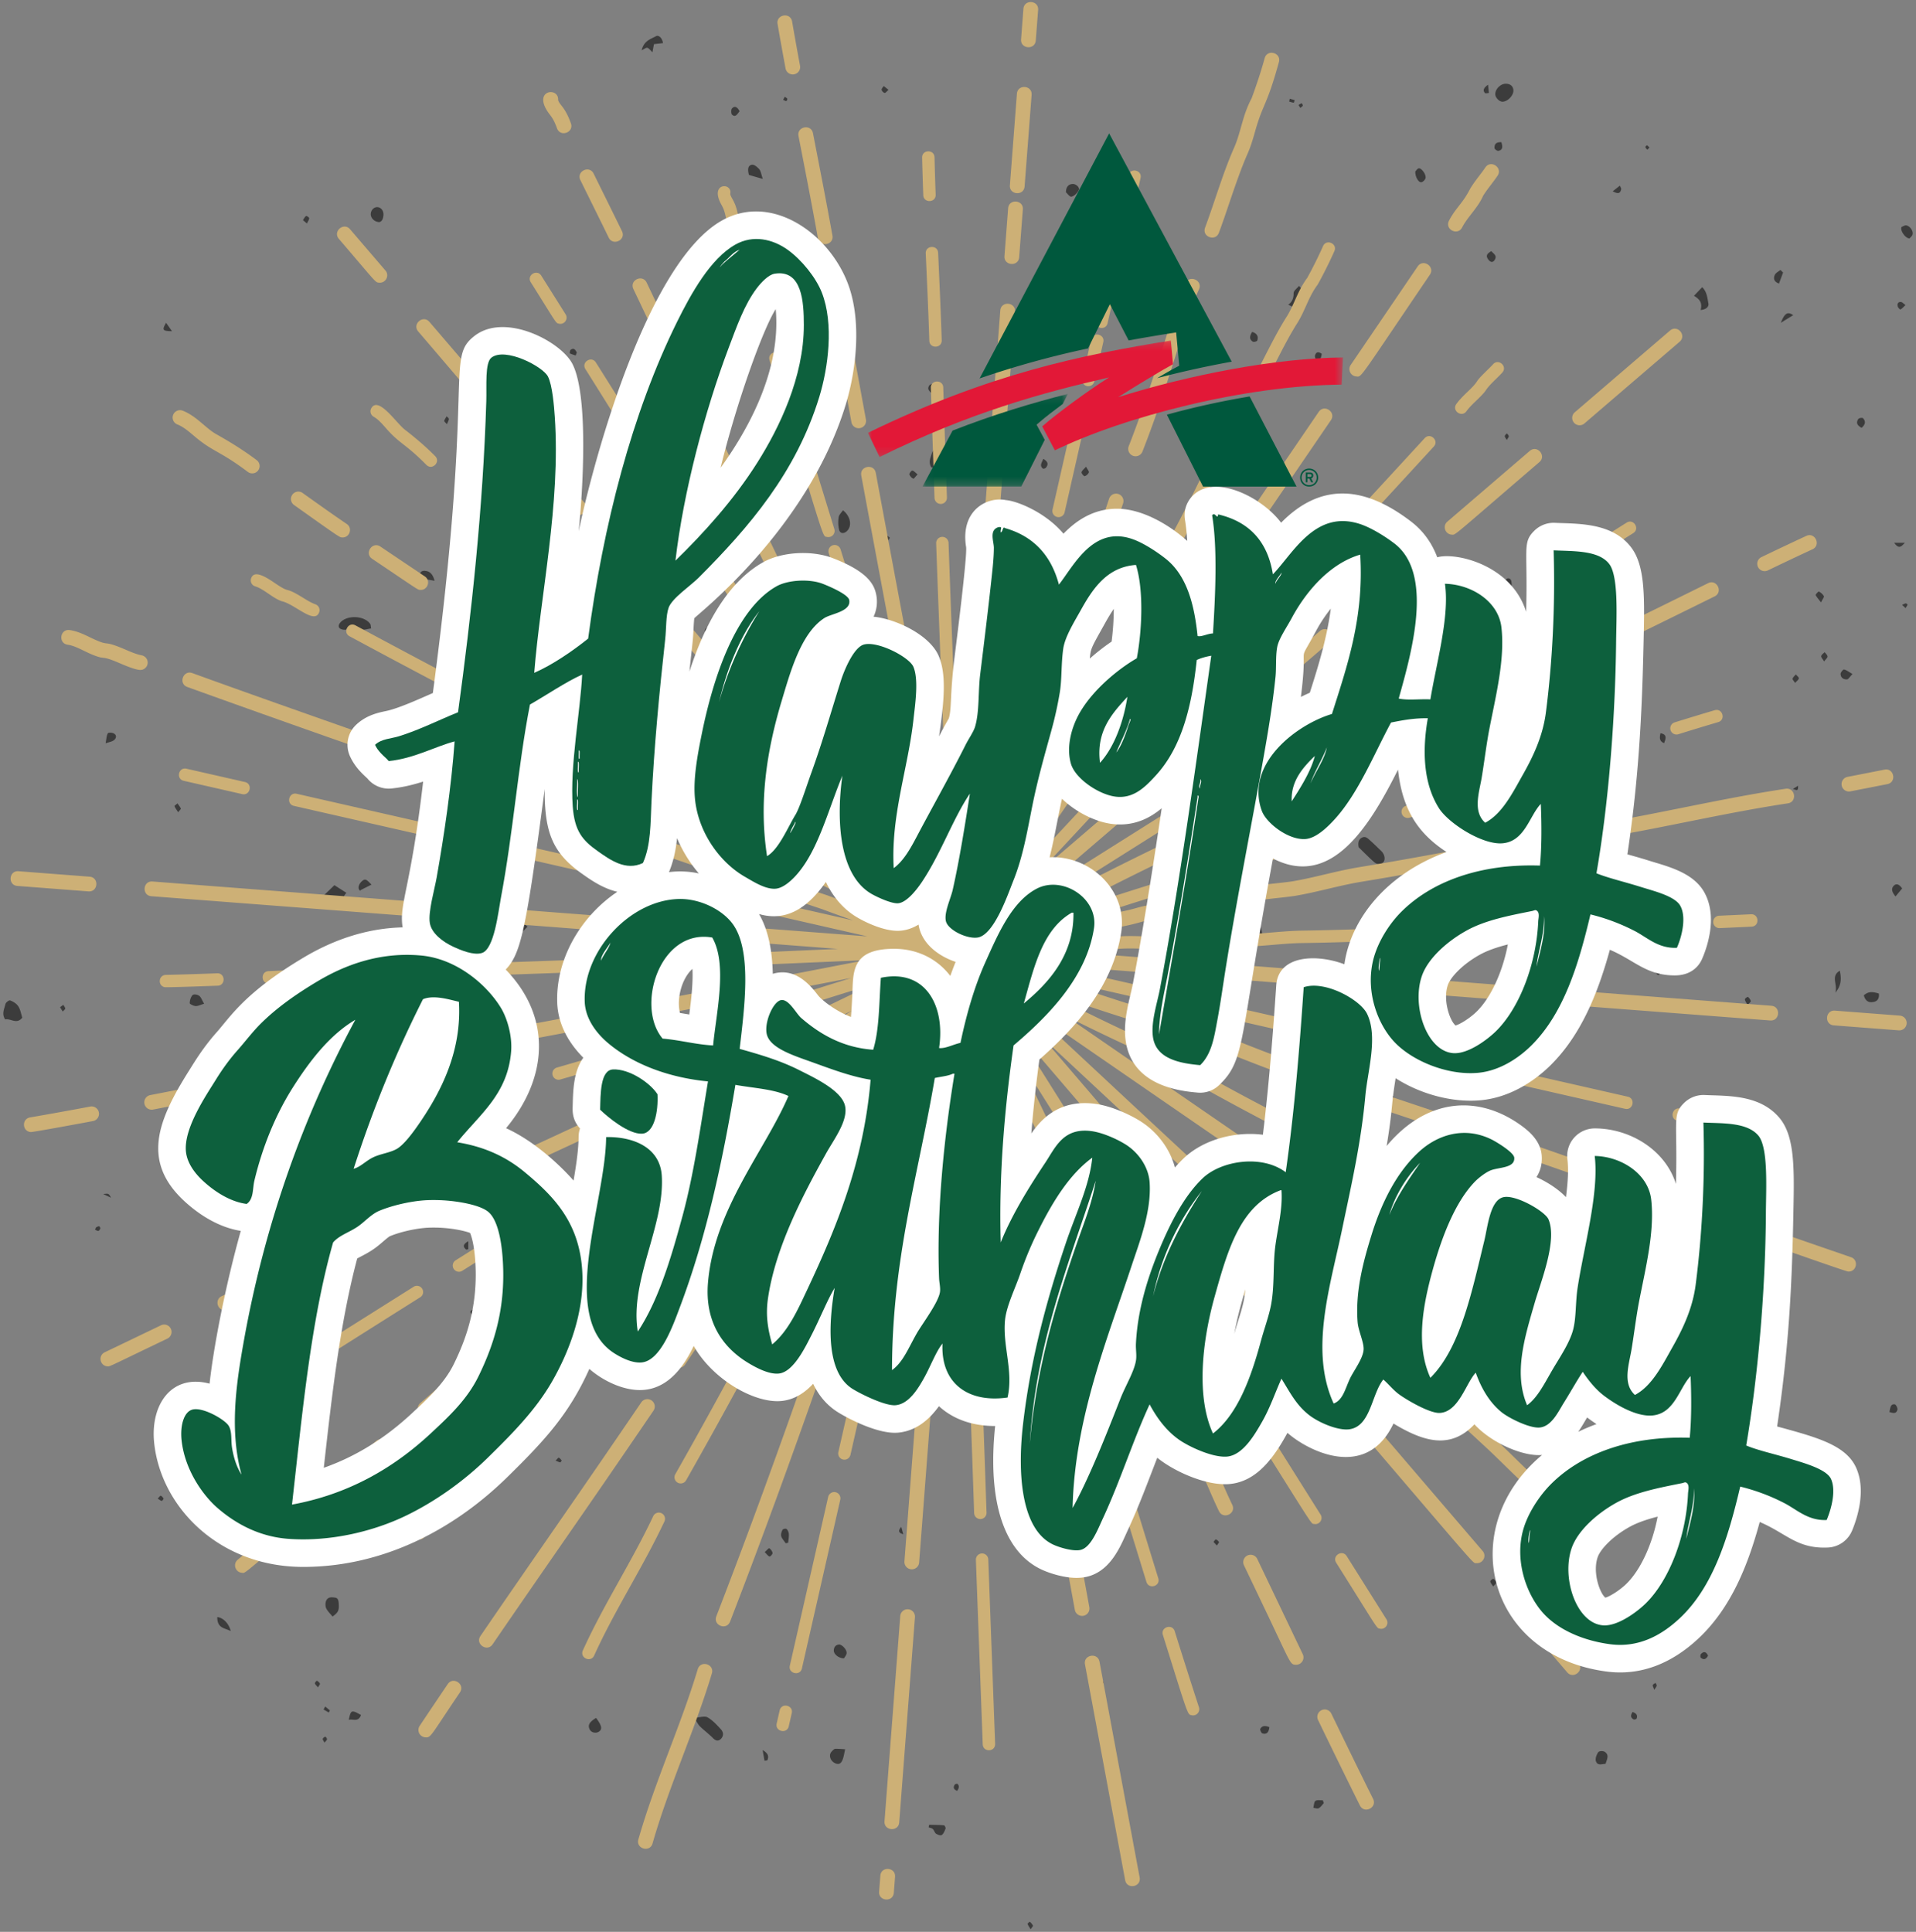 <svg xmlns="http://www.w3.org/2000/svg" xmlns:xlink="http://www.w3.org/1999/xlink" width="240" height="242" viewBox="0 0 240 242">
    <rect x="0" y="0" width="240" height="242" fill="#808080" stroke="none"/>
    <defs>
        <path id="a" d="M.063.127H18.27V11.74H.063z"/>
        <path id="c" d="M0 .217h59.502V14.81H0z"/>
    </defs>
    <g fill="none" fill-rule="evenodd">
        <path fill="#3C3C3C" d="M65.603 98.335c.027-.143.008-.606.201-.874.175-.24.617-.207.877-.403.375-.282.698-.656 1.032-1.006.195-.204.339-.486.558-.635.118-.081.393-.021.51.091.114.11.129.365.16.561.011.068-.057.157-.097.23-.587 1.065-1.147 2.15-1.783 3.177-.166.268-.562.476-.86.488-.395.017-.595-.539-.598-1.629M40.03 112.68l1.858-1.796 1.496.954c-.196.267-.501.559-.212 1.045.064.107-.154.581-.334.687-.33.193-.73.33-1.096.316-.314-.012-.64-.231-.924-.425-.243-.164-.435-.424-.787-.782M170.186 106.133c-.085-.466-.075-.94.4-1.197.479-.258.798.136 1.121.424.453.405.888.836 1.327 1.26.4.387.538 1.048.25 1.374-.367.416-.814.29-1.159-.005-.638-.548-1.227-1.167-1.94-1.856M86.954 215.174c.748-.037 1.312-.253 1.684-.041.63.36 1.17.957 1.688 1.522.298.325.338.803-.014 1.162-.348.353-.67.248-1.016-.1-.516-.519-1.1-.95-1.623-1.463-.231-.227-.38-.56-.719-1.08M197.511 114.421c-.532-.912-.457-1.316.342-1.507.718-.172 1.387-.384 1.964-.933.265-.252.619-.376.92.002.322.404.12.778-.153 1.013-.446.386-.928.754-1.444.995-.484.227-1.032.28-1.629.43M46.488 78.73c-.464.048-.936.24-1.315.104-.588-.21-1.107-.218-1.68 0-.235.089-.545.065-.784-.032-.305-.122-.367-.437-.148-.734.782-1.064 3.08-.999 3.825.108.06.091.048.244.102.553M2.792 127.472c-.7.917-1.461.064-2.148.227-.454-.696-.1-1.319.034-1.915.048-.21.451-.52.596-.464.375.143.786.39 1.016.736.262.395.344.943.502 1.416M163.085 38.975l-1.72-.808c.448-.301.683-.75.674-1.442-.003-.301.435-.609.674-.914.217.272.523.504.635.823.297.846.234 1.681-.263 2.34M188.574 10.492c.582-.019.956.284.995.807.047.644-.72 1.445-1.38 1.443-.366-.001-.848-.48-.885-.878-.059-.638.601-1.35 1.27-1.372M103.175 138.87c.064-.826.925-2.053 1.546-2.124.196-.022.488.095.592.263.106.17.1.51.028.725-.314.933-1.12 1.336-2.166 1.136M38.252 169.486c.552-.492 1.022-.96 1.538-1.35.225-.168.622-.336.806-.224.38.232.191.658.04 1.023-.29.705-.97 1.228-1.618 1.19-.4-.023-.746-.16-.766-.64M105.59 63.92c1.022.81 1.169 2.09.407 2.683-.353.275-.758.208-.87-.18-.147-.501-.153-1.094-.08-1.623.044-.319.354-.59.542-.88M41.658 202.501c-.263-.327-.6-.632-.795-1.028-.122-.246-.122-.676-.013-.938.214-.518.69-.468 1.113-.41.393.053.445.388.467.763.048.853-.04 1.072-.772 1.613M105.864 219.122c-.116.518-.164.861-.271 1.179-.146.433-.366.786-.867.619-.487-.163-.847-.653-.742-1.166.05-.24.289-.458.484-.624.105-.09.299-.063.452-.062.265.004.53.029.944.054M117.991 57.015c-.197.573-.268 1.034-.497 1.346-.142.194-.547.255-.793.189-.131-.036-.253-.477-.242-.727.014-.334.16-.66.251-.989.12-.429.395-.723.762-.541.242.119.377.512.52.722M213.023 38.832c.253-.933-.17-1.384-.832-1.779l1.026-1.077c.597.562.648 1.355.78 2.04.076.404-.286.764-.974.816M90.438 79.363l-.375 1.094c-.554-.35-1.083-.657-1.58-1.02-.122-.088-.226-.39-.184-.539.046-.159.303-.385.415-.351.567.168 1.26 0 1.724.816M47.477 27.824c-.616-.044-1.059-.542-1.036-1.023.024-.502.417-.889.863-.85.439.04.766.467.729.996-.034.472-.206.837-.556.877M68.721 77.017c.131-1.404.892-2.085 1.718-1.79.153.055.343.269.362.432.02.16-.12.438-.255.51-.543.292-1.11.524-1.825.848M83.047 5.401l-1.131.132-.192 1.01c-.266-.245-.427-.498-.63-.552-.165-.045-.38.147-.721.302.294-1.21 1.157-1.403 1.818-1.77.257-.141.746.143.856.878M186.343 133.18c-.73.152-.989-.452-1.434-.87l.768-1.13c.84.52.843.532.666 2M201.114 220.948c-.462.02-1.014.283-1.214-.353-.096-.304.095-.832.308-1.112.126-.166.616-.17.824-.027.582.403.243.955.082 1.492M74.666 215.2c.69.924.793 1.37.416 1.676-.377.305-1.006.189-1.212-.224-.268-.54-.066-.93.796-1.452M93.814 21.915c-.191-.667-.14-1.2.377-1.28.285-.043.674.293.918.568.191.215.23.601.44 1.21l-1.735-.498M105.716 207.733c-.68-.002-1.281-.532-1.274-.976.009-.456.254-.713.647-.75.365-.034 1.01.651.96 1.087-.029.262-.254.496-.333.639M166.041 145.407c1.17-.064 1.36.155 1.226 1.46l-1.046.21c-.47-.562-.497-1.098-.18-1.67M116.319 228.902c.055-.236.065-.314.074-.314.617.011 1.234.013 1.849.064.082.006.239.31.204.398-.115.3-.252.661-.478.814-.16.107-.507-.026-.715-.162-.174-.113-.24-.421-.403-.577-.128-.122-.331-.145-.531-.223M25.565 125.736c-.48.142-.777.311-1.064.291-.265-.018-.737-.241-.736-.37.003-.347.137-.79.361-1.003.156-.147.602-.07.82.083.231.163.346.536.62.999M133.52 24.083c.01-.721.377-1.047.892-1.035.413.01.882.475.717.78-.193.361-.563.727-.91.81-.216.053-.53-.41-.7-.555M177.289 170.605c-.088-.172-.323-.428-.335-.698-.028-.618.416-1.25.747-1.105.271.119.553.455.65.767.117.376-.504 1.032-1.062 1.036M132.88 97.968c-.35-.58-.67-1.053-.93-1.566-.178-.35.08-.747.442-.64.302.088.66.308.814.594.267.493.33 1.068-.326 1.612M233.463 124.689c.61-.573 1.223-.426 1.884-.232.08.636-.185.958-.65 1.051-.528.105-1.003-.005-1.234-.819M85.654 87.045c.6-1.387 1.284-1.996 2.07-1.899-.249.828-.836 1.33-1.342 1.88-.111.121-.413.019-.728.019M239.193 29.867c-.507-.003-1.125-.892-1.035-1.333.01-.042.028-.103.054-.113.2-.075.424-.238.6-.188.494.14.876.743.749 1.16-.064.21-.277.362-.368.474M46.538 110.81c-.569.287-.978.495-1.388.703.126.18-.432-.032-.162-.658.13-.302.486-.67.736-.666.277.005.548.4.814.62M162.825 73.286c-.87-.08-1.161-.365-1.073-1.055.062-.49.341-.676.74-.582.485.116.583.646.333 1.637M174.004 138.698c-.505-.034-.809-.424-.732-.888.07-.42.252-.734.704-.667.362.053.73.113.642.682-.068.44-.173.875-.614.873M27.217 202.568c.75.071 1.457.82 1.688 1.753-.724-.391-1.713-.32-1.688-1.753M54.438 72.752l-2.005-.354c.127-.683.347-.94.818-.889.53.057.921.29 1.187 1.243M177.285 21.48c.097-.096.236-.346.415-.39.33-.079.942.73.87 1.198-.034.212-.3.483-.501.535-.36.094-.82-.663-.784-1.343M98.423 193.326c-.197-.294-.464-.56-.567-.892-.07-.225.043-.575.17-.802.063-.116.4-.182.499-.098.152.129.272.4.287.622.023.36-.05.727-.082 1.092l-.307.078zM182.452 169.993c.34-.676.47-1.377 1.155-1.646.634.405.199.883.06 1.315-.197.608-.614.534-1.215.33M36.108 126.628c-.31-.507-.563-.769-.642-1.086-.102-.406.302-.898.58-.736.263.153.519.508.588.826.046.204-.251.505-.526.996M188.294 73.073c.144-.166.343-.596.576-.62.45-.045.488.452.478.851-.01.379.025.868-.452.896-.556.032-.516-.508-.602-1.127M230.457 121.6c.2.956.23 1.817-.563 2.751.323-1.031-.623-2.08.563-2.75M104.519 47.04c-.564-.416-.792-.827-.355-1.344.298-.352.698-.235.902.112.39.666-.16.881-.547 1.232M157.463 72.592c-.263-.553-.486-.878-.558-1.242-.028-.14.295-.526.449-.52.435.017.67.409.639.875-.016.228-.25.438-.53.887M223.35 34.14c-.17.463-.342.925-.51 1.38-.667-.232-.717-.68-.523-1.087.128-.27.46-.417.702-.618l.331.325M150.256 178.25l-.256 1.313c-.543-.059-1.123.024-1.042-.747.076-.723.648-.516 1.298-.566M111.396 118.256c.244-.93.646-1.327 1.033-1.09.21.128.463.62.394.796-.312.79-.849.104-1.427.294M192.876 67.497c.283-.488.692-.648.955-.235.176.278.06.81.022 1.222-.004.04-.487.134-.547.04-.196-.306-.298-.689-.43-1.027M45.224 214.836c-.368.965-1.016.437-1.538.611.27-1.267.328-1.29 1.538-.611M165.82 225.877c-.21.22-.39.509-.637.636-.18.093-.446-.028-.673-.053.08-.3.083-.746.259-.863.24-.16.61-.07.926-.086l.125.366M13.228 93.105c.098-.508.109-.922.272-1.235.065-.125.49-.108.705-.016.41.175.423.587.064.869-.09.071-.2.12-.307.16-.178.063-.36.11-.734.222M232.045 84.43c-.34.345-.511.666-.694.675-.378.018-.787-.165-.797-.684-.004-.193.31-.577.43-.553.314.062.6.301 1.06.561M237.436 112.296c-.462-.55-.562-.973-.236-1.323.336-.362.693-.206 1.07.32l-.834 1.003M117.239 48.183l.104 1.058c-.23.05-.468.185-.563.104-.217-.184-.532-.5-.505-.715.066-.537.471-.602.964-.447M81.984 65.803c.378-.83.796-1.061 1.484-.7-.242.908-.727.952-1.484.7M186.794 31.453c.3.348.793.56.412 1.136-.233.352-.536.246-.768-.06-.441-.58-.046-.798.356-1.076M43.612 148.29c.346-.283.517-.507.727-.576.312-.101.692-.002.669.429-.013.222-.352.522-.59.595-.168.051-.414-.216-.806-.448M143.476 123.131c-.24-.334-.507-.555-.55-.822-.027-.168.283-.406.442-.611.216.264.454.512.625.81.026.046-.26.32-.517.623M32.909 164.93c-.353-.22-.577-.289-.582-.374-.032-.557-.017-1.118-.017-1.884.967.643.507 1.38.599 2.259M21.544 41.488c-1.208-.021-1.27-.138-.74-1.054l.74 1.054M157.702 117.177l-.891-1.225c.55-.042.967-.174 1.03-.06.166.307.182.72.258 1.09l-.397.195M233.18 53.594c-.42-.249-.77-.532-.418-1.095.087-.139.512-.209.607-.105.4.433.236.839-.19 1.2M156.851 41.577c.59.186.81.544.638 1.077-.038.117-.434.223-.567.139-.472-.302-.387-.725-.071-1.216M228.102 75.46c-.298-.386-.521-.633-.677-.924-.023-.042.336-.468.411-.432.245.117.484.333.629.582.051.09-.172.383-.363.775M159.001 216.354c-.076.759-.426.926-.88.782-.132-.042-.316-.472-.263-.56.268-.451.668-.406 1.143-.222M159.036 163.945c-.247-.358-.505-.679-.482-.706.214-.263.468-.493.737-.681.031-.022.357.33.33.393-.129.311-.332.584-.585.994M39.872 175.089c.299-.21.453-.409.59-.396.34.031.734.134.71.634-.007.17-.356.492-.445.451-.278-.126-.507-.391-.855-.689M236.675 176.882c.096-.585.174-1.054.68-.957.144.027.367.48.32.658-.147.556-.54.436-1 .3M92.643 13.928c-.296.38-.528.837-.955.427-.12-.115-.127-.628-.01-.758.352-.397.677-.196.965.331M188.065 17.816c.147.51.228.969-.379 1.08-.148.028-.474-.204-.48-.334-.036-.625.333-.771.859-.746M145.348 118.862c.408-.206.626-.401.838-.393.145.005.283.292.423.453-.166.185-.329.511-.5.516-.192.005-.39-.278-.761-.576M131.875 31.89c.317-.282.488-.553.633-.536.22.026.42.253.63.394-.163.195-.304.507-.493.55-.18.04-.409-.203-.77-.408M224.62 39.48l-1.548.953c.469-1.21.85-1.441 1.548-.953M114.94 59.424c-.264.272-.462.572-.54.537a.988.988 0 0 1-.49-.526c-.035-.104.241-.492.362-.484.193.013.375.249.669.473M196.658 166.373c-.208-.317-.445-.527-.415-.664.05-.227.27-.407.418-.607.167.183.45.354.467.553.016.186-.25.403-.47.718M136.038 58.46c.174.333.404.598.355.716-.09.215-.33.43-.534.47-.107.023-.417-.377-.383-.488.071-.235.309-.404.562-.698M110.289 67.028c.17-.07.375-.244.502-.188.247.108.45.345.671.527-.104.154-.239.455-.31.437-.251-.064-.48-.237-.719-.368l-.144-.408M130.687 57.478c.567.334.668.665.342 1.09-.078.101-.314.189-.385.133-.464-.363-.16-.72.043-1.223M206.947 183.137c-.186-.298-.379-.476-.387-.663-.005-.136.266-.427.356-.4.184.055.414.25.461.44.032.124-.224.34-.43.623M207.992 91.85c.806.13.712.6.452 1.241-.608-.236-.57-.68-.452-1.24M95.786 194.424c.27-.231.51-.522.578-.478.185.122.369.37.409.599.022.124-.297.474-.38.443-.203-.075-.357-.314-.607-.564M165.562 44.321c-.07.54-.22.876-.66.749-.102-.03-.23-.382-.187-.527.14-.482.446-.513.847-.222M196.834 67.607c.333-.42.62-.656.994-.24.076.084.096.368.032.453-.34.446-.656.271-1.026-.213M238.687 38.212c-.275.254-.436.46-.637.554-.06.028-.302-.23-.342-.394-.09-.365.102-.58.425-.54.146.018.277.183.554.38M156.871 116.302l-.777.572a56.24 56.24 0 0 0-.2-.147c.06-.25.052-.58.193-.735.269-.296.562-.222.784.31M149.812 176.308c-.24-.784-.08-1.07.33-1.106.127-.01.27.216.404.335l-.734.77M72.109 44.532c-.247-.083-.498-.153-.733-.268-.022-.01.014-.376.102-.439.41-.3.607-.002.77.334l-.14.373M66.08 116.077c-.223.235-.369.386-.513.539-.134-.171-.33-.323-.376-.52-.026-.116.204-.442.287-.429.18.03.34.217.603.41M22.317 101.748c-.199-.314-.361-.524-.458-.767-.017-.042.243-.226.375-.343.146.214.313.416.422.652.024.05-.16.224-.339.458M26.302 135.773c-.27.22-.428.405-.616.464-.064.02-.306-.304-.286-.434.025-.156.231-.353.382-.381.121-.023.277.176.52.351M43.439 121.304c-.179-.333-.395-.566-.355-.705.055-.187.306-.3.473-.447.103.16.3.332.285.475-.02.193-.205.364-.403.677M116.072 162.167l.971-.28c-.188.845-.509.832-.865.716l-.106-.436M111.3 11.258c-.227.187-.377.403-.49.38-.15-.029-.348-.228-.376-.388-.024-.134.165-.317.26-.478l.606.486M213.95 207.4c-.243.467-.554.57-.921.24-.06-.054-.043-.36.032-.44.35-.377.657-.308.889.2M202.694 157.364c-.389.003-.653-.146-.553-.606.027-.123.34-.296.445-.245.406.196.276.53.108.851M146.619 175.662l.923.65c-.734.424-.788.388-.923-.65M183.502 76.581c.464-.352.727-.166.889.23.033.084-.096.35-.197.392-.448.187-.59-.148-.692-.622M204.506 214.452c.366.152.664.315.508.808-.028.088-.287.177-.383.127-.407-.21-.407-.531-.125-.935M228.491 82.857c-.183-.314-.401-.531-.367-.67.048-.194.282-.33.436-.492.129.18.343.35.358.542.012.153-.216.331-.427.62M209.42 184.144c-.193-.295-.377-.47-.418-.68-.023-.126.178-.306.279-.462.15.166.36.305.425.505.04.122-.143.337-.286.637M95.761 220.56l-.233-1.335c.723.42.799.81.582 1.29l-.349.046M224.858 85.546c-.146-.23-.352-.43-.319-.529.07-.207.264-.36.408-.536.135.166.397.355.377.49-.029.192-.265.344-.466.575M218.902 125.9c-.158-.308-.312-.5-.339-.712-.011-.086.32-.343.38-.303.16.108.314.32.356.521.02.101-.207.268-.397.495M123.682 166.764c.46.606.45.903.097 1.092-.097.052-.261-.06-.394-.096l.297-.996M179.99 88.232c-.133-.285-.285-.462-.267-.615.017-.143.213-.26.331-.387.107.157.287.306.3.473.01.13-.184.282-.364.53M186.392 10.611l.112 1.034c-.17.006-.415.097-.5.003-.275-.306-.197-.619.388-1.037M237.273 67.996h1.328c-.477.534-.778.787-1.328 0M38.448 27.998l-.504-.427c.129-.178.232-.408.398-.511.07-.044.389.179.386.274-.005.194-.151.384-.28.664M187.036 198.736c-.168-.276-.335-.446-.361-.64-.012-.09.29-.348.387-.313.157.058.315.276.367.465.024.085-.202.26-.393.488M119.903 224.337c-.434-.16-.54-.416-.32-.77.057-.09.316-.151.368-.094.276.306.125.579-.048.864M202.016 23.959l.894-.706c.084.212.18.334.163.43-.106.565-.397.647-1.057.276M204.32 76.66c-.165-.346-.292-.572-.37-.817-.012-.037.287-.258.303-.239.158.182.308.385.408.611.022.05-.16.215-.34.445M152.428 193.607l-.425-.455c.1-.11.22-.326.298-.308.148.033.295.18.393.324.025.036-.14.237-.266.439M119.408 158.65l-.357-.527c.14-.108.299-.324.412-.296.125.031.243.273.288.448.017.066-.18.202-.343.374M137.933 147.859c-.2.173-.33.372-.458.37-.131-.001-.26-.199-.39-.31.135-.16.25-.365.416-.454.06-.033.238.21.432.394M58.66 155.48v1.004c-.142.022-.238.072-.28.038-.442-.372-.363-.667.28-1.042M55.982 53.144c-.172-.208-.356-.351-.336-.423.057-.206.196-.384.303-.573.098.112.279.226.276.335-.004.183-.125.362-.243.66M46.403 153.9c-.201-.273-.346-.433-.439-.625-.018-.038.22-.307.25-.288.168.106.33.248.442.422.03.047-.122.245-.253.49M188.674 82.125c-.2.184-.334.403-.46.397-.114-.006-.318-.267-.305-.393.016-.163.209-.303.326-.453l.439.449M129.1 241.675c-.176-.29-.31-.466-.384-.67-.016-.043.256-.29.279-.27.154.133.302.298.394.488.026.054-.14.227-.29.452M127.658 64.824c.167-.176.272-.364.347-.35.155.031.294.168.44.262-.088.144-.171.398-.269.405-.137.01-.284-.162-.518-.317M207.323 121.802c.243-.163.382-.309.537-.336.068-.012.17.215.256.334-.127.119-.242.288-.388.337-.076.025-.207-.164-.405-.335M224.585 98.833l.648-.404c-.02.62-.02.62-.648.404M179.227 128.284l-.516.357-.19-.421.57-.32.136.384M13.908 150.038l-.979-.462c.681-.084.681-.084.979.462M152.326 68.374c-.23.225-.342.395-.487.45-.062.022-.277-.203-.273-.307.006-.126.154-.3.272-.344.094-.036.237.089.488.2M7.863 126.716l-.339-.544.404-.298c.087.152.22.295.243.458.012.09-.163.212-.308.384M156.465 106.126c-.124-.227-.277-.417-.247-.47.088-.153.243-.27.393-.353.026-.014.24.24.217.309-.05.162-.193.287-.363.514M39.834 211.376c-.187-.224-.347-.341-.392-.5-.022-.08.206-.353.25-.333a.853.853 0 0 1 .388.357c.031.059-.122.245-.246.476M94.775 140.359c.21-.135.373-.302.428-.264.135.093.22.279.325.427-.102.09-.231.273-.301.248-.14-.05-.25-.215-.452-.411M63.048 153.858c-.147-.287-.273-.442-.292-.612-.009-.078.19-.261.294-.26.107 0 .31.185.3.26-.024.17-.15.324-.302.612M57.268 153.101c-.208-.027-.42-.036-.619-.1-.028-.009.01-.28.017-.43l.657.101-.055.43M69.59 182.965c.205-.192.333-.383.4-.36.141.05.256.208.363.341.01.013-.126.245-.18.238-.16-.019-.31-.109-.582-.219M135.985 73.062c.356-.173.52-.31.685-.311.105-.001.315.23.297.304a.674.674 0 0 1-.305.399c-.071.037-.224-.12-.677-.392M19.755 187.723c.182-.179.31-.38.378-.357.141.05.269.203.356.349.02.033-.158.308-.226.298-.148-.021-.285-.153-.508-.29M163.226 95.445c-.208.13-.372.294-.432.255-.133-.086-.235-.264-.302-.43-.014-.035.212-.274.268-.25.146.067.26.226.466.425M161.557 12.369l.61.17c-.038.116-.083.333-.11.33-.194-.022-.382-.09-.572-.144l.072-.356M157.633 110.211c-.205.123-.368.286-.431.246-.128-.08-.2-.27-.295-.416.116-.061.24-.184.346-.166.11.018.204.17.38.336M12.037 153.743c.125-.05.252-.14.374-.131.061.004.178.214.155.282-.043.126-.164.292-.262.3-.132.012-.274-.11-.411-.174l.144-.277M137.831 211.34c-.044-.16-.141-.332-.119-.479.025-.157.163-.292.251-.436.097.11.248.205.275.334.025.114-.09.264-.143.398-.088.06-.175.122-.264.182M115.48 183.376c-.206-.235-.382-.349-.38-.459.003-.12.171-.235.267-.353.081.076.22.143.231.228.017.136-.051.284-.119.584M112.891 191.267l.254.924c-.622-.175-.662-.45-.254-.924M113.01 114.307c-.194.19-.35.394-.386.37a1.131 1.131 0 0 1-.334-.404c-.019-.033.138-.26.183-.248.153.04.294.146.536.282M107.156 127.838c-.115-.24-.263-.438-.228-.5.085-.149.258-.233.395-.344.06.143.177.292.164.425-.011.119-.165.221-.33.42M40.735 213.77l.588.49-.138.262-.656-.377.206-.374zM40.645 218.3c-.103-.211-.241-.367-.216-.474.028-.12.196-.247.318-.27.059-.012.226.221.212.318-.019.131-.166.238-.314.425M92.471 33.712l.597-.677c.103.155.187.224.18.28-.051.437-.209.702-.777.397M91.998 135.256c-.159.15-.262.322-.364.321-.11 0-.218-.164-.328-.256l.316-.436.376.371M69.213 165.156c.144.16.291.319.423.492.006.007-.18.231-.192.221-.168-.137-.32-.298-.476-.453l.245-.26zM22.522 176.68c-.141-.178-.326-.32-.307-.406a.63.63 0 0 1 .303-.374c.058-.03.3.185.288.234-.045.175-.162.326-.284.545M142.7 178.196l-.468-.873c.449.094.604.385.467.873M148.344 126.532c-.136.106-.235.216-.353.258-.037.012-.193-.204-.175-.242.06-.127.175-.22.27-.327l.258.311M149.289 90.147c-.144-.17-.303-.278-.298-.376.004-.107.16-.283.253-.285.11-.002.22.15.33.236l-.285.425M153.89 55.761c-.059-.288-.148-.463-.102-.575.041-.1.234-.129.36-.19.046.141.149.294.123.417-.021.107-.188.181-.38.348M123.537 168.662c.135.233.257.35.264.476.007.138-.093.282-.147.423-.127-.124-.295-.224-.365-.38-.034-.076.116-.257.248-.519M59.618 164.348l-.509.352c-.067-.13-.2-.272-.183-.383.017-.111.182-.252.292-.266.094-.01.203.142.4.297M128.306 67.753c-.136.126-.265.27-.28.256a.932.932 0 0 1-.248-.34c-.014-.036.158-.23.195-.213.112.052.2.17.333.297M162.654 13.15c.154-.09.27-.183.397-.213.028-.007.164.247.134.303-.062.119-.2.186-.308.275l-.223-.365M165.36 66.45c-.133-.211-.235-.323-.27-.457-.013-.046.153-.222.218-.21.124.024.235.14.351.218l-.299.449M238.258 75.77c.197-.084.328-.169.465-.186.072-.008.155.104.232.161l-.26.431-.437-.407M175.116 89.369l-.289.28c-.074-.116-.18-.222-.21-.351-.014-.06.119-.163.185-.247l.314.318M98.1 12.5c.095-.18.147-.28.2-.378.108.078.244.136.313.246.031.049-.079.3-.117.296-.12-.007-.237-.09-.397-.164M181.861 99.002c-.167-.5-.252-.64-.244-.774.005-.078.16-.147.246-.22.08.126.2.244.224.38.02.107-.08.236-.226.614M188.74 55.117c-.128-.237-.261-.374-.248-.487.015-.126.166-.232.257-.346.086.12.228.23.242.36.012.111-.121.242-.25.473M47.245 145.354c-.041-.224-.11-.377-.079-.504.02-.082.187-.126.288-.187.054.141.144.282.147.425.002.064-.169.132-.356.266M94.332 107.139c-.142.049-.292.154-.423.13-.107-.02-.216-.18-.274-.307-.02-.042.108-.238.182-.25.108-.018.23.069.344.111l.171.316M203.12 98.53l-.423.325c-.072-.125-.173-.24-.205-.377-.011-.051.146-.22.214-.21.112.013.215.127.414.262M204.821 116.824c-.186.142-.285.259-.4.287-.054.013-.21-.165-.199-.224.03-.141.131-.263.204-.392l.395.329M206.618 18.491c-.136.124-.258.267-.28.25a.816.816 0 0 1-.242-.32c-.013-.031.157-.225.208-.208.107.035.19.16.314.278M207.217 211.681c-.114-.332-.229-.496-.19-.596.045-.12.221-.186.34-.275.055.112.163.232.151.336-.014.128-.128.243-.301.535M130.884 115.985c-.1-.206-.21-.337-.184-.404a.582.582 0 0 1 .28-.278c.043-.02.226.148.216.179-.044.127-.137.234-.312.503M86.265 46.166c.217-.124.356-.268.437-.234.113.049.184.228.273.352-.105.087-.213.247-.312.24-.106-.007-.204-.173-.398-.358M118.386 169.496c-.145-.25-.287-.388-.275-.506.011-.126.168-.235.262-.35.09.123.229.237.251.375.018.106-.112.243-.238.48M78.21 167.992c-.103-.166-.21-.33-.296-.505-.005-.01.167-.114.257-.174l.243.564-.205.115M119.508 173.75l-.329.443c-.094-.112-.22-.209-.268-.341-.023-.065.095-.275.156-.28.114-.008.234.087.441.178"/>
        <path fill="#CDB076" d="M217.727 141.324a.777.777 0 0 0-.586-.93l-6.688-1.522c-1.001-.228-1.346 1.288-.345 1.515l6.69 1.523a.777.777 0 0 0 .929-.586M23.359 96.295c-1-.228-1.346 1.288-.344 1.515l7.323 1.667c1 .228 1.347-1.287.345-1.516l-7.324-1.666zM215.34 114.71a.777.777 0 0 0 .07 1.553c1.332-.06 2.665-.12 3.997-.184 1.025-.049.952-1.602-.074-1.552-1.33.063-2.66.124-3.992.184M197.746 115.373c-2.79.141-5.674.288-8.481.345a.778.778 0 0 0 .032 1.555c6.402-.132 12.932-.708 19.445-.726a.777.777 0 1 0-.004-1.555c-3.689.01-7.401.199-10.992.381M49.448 121.813a.776.776 0 0 0-.797-.755c-4.864.136-9.832.365-15.014.596-1.025.045-.958 1.598.068 1.553 5.213-.232 10.144-.46 14.99-.595a.777.777 0 0 0 .753-.8M27.267 123.476c1.026-.039.968-1.593-.059-1.553-2.364.09-4.47.155-6.44.201-.911.022-1.04 1.334-.155 1.536.247.056 6.402-.175 6.654-.184M214.785 88.967c-1.561.46-3.204.96-5.023 1.526a.777.777 0 0 0 .461 1.484 335.547 335.547 0 0 1 5-1.519c.985-.29.548-1.782-.438-1.49M189.83 98.323a.774.774 0 0 0 .395-.014c3.918-1.184 7.877-2.458 11.704-3.69l2.377-.765a.778.778 0 0 0-.474-1.48l-2.379.764c-3.82 1.23-7.772 2.503-11.677 3.683a.777.777 0 0 0 .053 1.502M176.162 102.444a.772.772 0 0 0 .397-.015c2.617-.795 5.236-1.586 7.854-2.376a.777.777 0 0 0-.448-1.488c-2.62.789-5.239 1.581-7.856 2.377a.776.776 0 0 0 .053 1.502M38.411 145.2c2.905-.815 5.82-1.74 8.642-2.635 3.923-1.246 6.7-1.932 9.825-3.003 1.548-.53 3.135-1.043 4.67-1.539l.711-.23a.777.777 0 0 0-.477-1.48l-.712.231c-1.541.498-3.134 1.013-4.695 1.548-3.017 1.033-6.168 1.841-9.25 2.819-2.951.936-6.052 1.928-9.133 2.792-.989.278-.569 1.773.42 1.497M32.209 146.307a.776.776 0 0 0-.971-.513l-6.316 1.955c-.756.235-.714 1.325.058 1.5.288.067-.145.155 6.716-1.97a.777.777 0 0 0 .513-.972M204.583 66.783c.868-.547.042-1.863-.828-1.315l-11.21 7.063c-.588.37-.427 1.263.24 1.415.45.102-.338.483 11.798-7.163M177.852 83.355a.776.776 0 0 0 .586-.1l9.68-6.099a.778.778 0 0 0-.827-1.315l-9.68 6.098a.777.777 0 0 0 .24 1.416M168.026 89.545a.775.775 0 0 0 .585-.1l4.73-2.98a.778.778 0 0 0-.827-1.315l-4.73 2.98a.777.777 0 0 0 .242 1.415M51.848 161.168L35.573 171.42c-.586.37-.428 1.263.242 1.415.454.104-.685.701 16.86-10.353a.778.778 0 0 0-.827-1.315M187.029 45.626c-.517.57-1.564 1.493-1.97 2.066-.582.961-1.775 1.723-2.633 2.916-.604.84.666 1.735 1.26.909.338-.47.758-.874 1.204-1.302 1.85-1.778.675-.96 2.493-2.736.284-.277.552-.54.795-.808.691-.762-.46-1.805-1.15-1.045M178.455 54.89a7449.059 7449.059 0 0 1-8.496 9.228.778.778 0 0 0 1.142 1.054c2.835-3.074 5.667-6.151 8.497-9.23.695-.756-.447-1.81-1.143-1.053M157.96 78.823a.776.776 0 0 0 .743-.23c2.782-3.007 5.563-6.015 8.342-9.025a.777.777 0 0 0-1.14-1.055c-2.78 3.01-5.56 6.018-8.342 9.024a.778.778 0 0 0 .397 1.286M69.42 174.961c2.405-2.569 4.893-5.226 7.33-7.85 1.485-1.6 2.967-3.202 4.447-4.808a.778.778 0 0 0-1.142-1.053 1655.352 1655.352 0 0 1-4.443 4.804c-5.27 5.675-10.657 11.373-15.915 17.053a.778.778 0 0 0 .396 1.286c.62.141.03.499 9.326-9.432M53.128 192.577a924.718 924.718 0 0 1 3.56-3.91c.693-.756-.45-1.807-1.145-1.049a874.322 874.322 0 0 0-3.566 3.916c-.69.761.461 1.805 1.15 1.043M158.264 48.315c1.454-2.64 2.702-5.428 4.283-7.915 1.019-1.68 1.364-3.216 2.48-4.71.185-.287 1.314-2.4 2.12-4.233.414-.94-1.007-1.568-1.421-.626a53.407 53.407 0 0 1-1.976 3.974c-1.217 1.648-1.596 3.245-2.523 4.775-1.62 2.547-2.889 5.381-4.323 7.985-.498.904.867 1.645 1.36.75M154.016 53.052c-.678 1.033-1.318 2.175-2.013 3.59l-.721 1.474c-1.792 3.663-3.643 7.45-5.703 11.04a.778.778 0 0 0 1.347.774c2.085-3.635 3.949-7.445 5.75-11.13l.722-1.472c.665-1.357 1.274-2.445 1.917-3.424a.778.778 0 0 0-1.3-.852M82.855 189.553a.777.777 0 0 0-1.033.372c-2.718 5.777-6.173 10.995-8.81 16.815-.425.94.993 1.574 1.415.642 2.6-5.739 6.053-10.955 8.8-16.795a.777.777 0 0 0-.372-1.034M142.152 25.45l.715-3.145c.227-1.001-1.287-1.348-1.514-.345l-.715 3.145c-.227 1 1.287 1.347 1.514.344M138.736 40.485l2.143-9.431c.228-1.002-1.286-1.348-1.514-.345l-2.144 9.431c-.226 1.001 1.288 1.348 1.515.345M136.15 48.361a.776.776 0 0 0 .93-.586l1.118-4.922c.228-1.002-1.286-1.348-1.514-.345l-1.119 4.923a.777.777 0 0 0 .586.93M132.424 64.763a.776.776 0 0 0 .929-.586l2.453-10.796a.777.777 0 0 0-1.514-.345l-2.453 10.797a.777.777 0 0 0 .585.93M104.668 186.928a.776.776 0 0 0-.93.586l-4.802 21.137c-.227 1.001 1.287 1.347 1.514.345l4.803-21.138a.777.777 0 0 0-.585-.93M97.662 214.258l-.373 1.641c-.227 1.002 1.287 1.347 1.515.345l.372-1.641c.228-1.001-1.287-1.347-1.514-.345M117.202 24.388a353.36 353.36 0 0 1-.144-4.676c-.025-1.029-1.577-.99-1.553.036.035 1.461.082 2.997.145 4.698.037 1.024 1.59.972 1.552-.058M115.959 31.745c.163 3.594.335 7.292.448 10.934.031 1.024 1.584.982 1.552-.048-.113-3.638-.284-7.33-.449-10.957-.047-1.026-1.598-.957-1.551.07M116.6 48.587c.14 4.427.295 9.065.46 13.787a.777.777 0 1 0 1.553-.055c-.165-4.72-.32-9.356-.46-13.78-.033-1.027-1.585-.98-1.553.048M122.988 194.596a.777.777 0 0 0-.747.806l.857 23.101c.039 1.025 1.59.973 1.552-.057l-.857-23.102a.778.778 0 0 0-.805-.748M90.918 27.209c.204 1.006 1.727.698 1.523-.31-.194-.955-.404-1.447-.714-2.001-.143-.258-.279-.5-.25-.662.25-1.405-2.66-1.366-1.106 1.42.17.304.362.64.547 1.553M94.62 39.398c.31.979 1.791.51 1.48-.47-.687-2.171-1.369-4.262-2.065-6.434-.313-.978-1.792-.505-1.478.474.687 2.146 1.386 4.291 2.063 6.43M103.595 67.263a.778.778 0 0 0 .914-.987 23304.29 23304.29 0 0 1-6.627-21.602c-.301-.982-1.786-.527-1.485.456 7.11 23.207 6.577 21.991 7.198 22.133M138.255 174.965a.777.777 0 1 0-1.46.53c.435 1.2.75 2.377 1.057 3.517.218.812.443 1.652.711 2.499a.774.774 0 0 0 .975.506.777.777 0 0 0 .506-.975 57.921 57.921 0 0 1-.692-2.434c-.314-1.17-.639-2.38-1.097-3.643M143.347 192.053l-1.531-4.975a.776.776 0 1 0-1.484.459l1.531 4.974c.58 1.884 1.158 3.768 1.74 5.651.302.978 1.79.534 1.484-.458-.581-1.883-1.16-3.767-1.74-5.65M147.147 204.337c-.306-.98-1.79-.517-1.482.465 3.229 10.316 3.057 9.936 3.608 10.061a.778.778 0 0 0 .91-.998 907.894 907.894 0 0 1-3.036-9.528M70.02 40.548c.67.152 1.2-.585.83-1.173L67.8 34.53c-.546-.869-1.861-.042-1.314.828 3.327 5.29 3.103 5.093 3.533 5.19M78.591 54.174c.669.152 1.2-.584.83-1.172l-4.779-7.597c-.547-.868-1.862-.042-1.314.828 5.187 8.247 4.83 7.843 5.263 7.941M84.273 60.717l-1.791-2.848c-.548-.87-1.862-.043-1.315.828 1.925 3.061 1.859 3.097 2.277 3.193.668.152 1.199-.585.83-1.173M88.007 66.653l-.672-1.068c-.547-.869-1.862-.043-1.315.828l.672 1.068c.547.869 1.862.042 1.315-.828M93.035 77.565a.776.776 0 1 0 1.314-.828l-5.223-8.304c-.547-.869-1.862-.042-1.314.828l5.223 8.304zM165.418 189.73l-12.854-20.437a.776.776 0 1 0-1.314.827c13.897 22.096 12.883 20.677 13.339 20.78.668.153 1.199-.583.829-1.17M168.688 194.928c-.547-.869-1.862-.042-1.315.828 5.395 8.576 5.025 8.163 5.466 8.263.669.153 1.2-.584.83-1.172l-4.98-7.919zM46.511 51.134a.777.777 0 0 0 .285 1.061c.583.337 1.054.876 1.553 1.446 1.77 2.023 2.387 1.883 5.06 4.593.72.73 1.826-.36 1.105-1.092-1.072-1.088-2.284-2.145-3.812-3.328-1.086-.84-3.299-4.226-4.19-2.68M57.668 61.271a.778.778 0 0 0 .022 1.1l.39.375c3.898 3.748 3.848 3.703 4.135 3.768.771.175 1.285-.791.698-1.33-1.377-1.266-2.757-2.598-4.147-3.935a.776.776 0 0 0-1.098.022M70.238 71.853c-1.51-1.373-2.865-2.604-4.173-3.797-.758-.691-1.805.457-1.046 1.15 4.485 4.089 4.236 3.915 4.523 3.98.774.176 1.286-.795.696-1.333M84.014 84.632a558.199 558.199 0 0 0-9.594-8.964c-.756-.693-1.806.453-1.048 1.147 3.802 3.482 6.842 6.323 9.567 8.939.741.71 1.817-.41 1.075-1.122M193.471 186.087c-1.363-1.144-2.665-2.42-3.925-3.653-4.114-4.029-3.921-3.513-6.1-5.701-3.313-3.328-3.295-3.178-7.23-6.75-.76-.69-1.804.46-1.044 1.15 11.039 10.026.741.743 10.872 10.093 2.134 1.968 4.159 4.147 6.43 6.052.787.66 1.785-.53.997-1.191M31.445 72.488a.777.777 0 0 0 .527.964c1.052.308 2.247 1.521 3.343 1.868 1.641.373 4.092 2.948 4.663 1.38a.777.777 0 0 0-.463-.997c-.554-.203-1.047-.507-1.568-.83-2.516-1.552-1.39-.387-3.494-1.817-1.033-.703-2.654-1.778-3.008-.568M61.732 87.48c-5.694-3.001-11.514-6.071-17.209-9.144-.903-.487-1.641.88-.737 1.368 5.69 3.071 11.45 6.11 17.223 9.151.907.479 1.632-.896.723-1.375M78.568 97.288a.778.778 0 0 0-.317-1.053 1999.67 1999.67 0 0 0-13.085-6.945c-.907-.479-1.632.895-.723 1.375a1992.86 1992.86 0 0 1 13.074 6.94c.38.204.85.06 1.051-.317M184.008 151.884c-2.687-1.407-4.985-2.608-7.322-3.84-.908-.48-1.634.894-.724 1.374.16.085 7.338 3.873 7.513 3.912.88.2 1.336-1.026.533-1.446M189.363 154.698c-.908-.48-1.633.895-.725 1.374 1.468.776 2.8 1.485 4.072 2.169.904.485 1.64-.884.734-1.37a689.985 689.985 0 0 0-4.081-2.173M199.882 162.15c.21.113 7.68 4.053 7.911 4.106.881.2 1.336-1.03.53-1.448-2.641-1.372-5.214-2.705-7.715-4.03-.903-.483-1.636.89-.726 1.373M237.98 127.225l-8.134-.624c-1.216-.094-1.359 1.75-.14 1.843l8.134.625a.924.924 0 0 0 .14-1.844M11.223 109.82l-8.907-.684c-1.216-.093-1.36 1.75-.14 1.843l8.906.684c1.216.094 1.36-1.75.14-1.843M231.743 99.138c1.557-.302 3.114-.607 4.67-.914 1.197-.236.84-2.052-.357-1.814-1.555.307-3.11.611-4.665.913a.925.925 0 0 0 .352 1.815M223.672 98.806c-7.717 1.165-15.307 2.985-22.784 4.25a.925.925 0 0 0 .307 1.822c7.51-1.27 15.092-3.088 22.752-4.244 1.21-.183.931-2.01-.275-1.828M18.092 138.262c.097.499.58.828 1.083.731 6.092-1.181 11.854-2.31 17.53-3.314 1.204-.212.88-2.033-.322-1.82-5.698 1.008-11.502 2.144-17.56 3.32a.924.924 0 0 0-.73 1.083M11.307 138.616c-2.766.518-5.233.963-7.542 1.36-1.068.185-.99 1.75.085 1.833.3.024 7.51-1.322 7.797-1.376a.924.924 0 0 0-.34-1.817M221.412 71.469c2.032-.98 3.87-1.85 5.618-2.659 1.108-.512.333-2.193-.775-1.678a407.077 407.077 0 0 0-5.645 2.671.925.925 0 0 0 .802 1.666M198.523 82.492c.3.023-.59.528 16.255-7.784 1.094-.54.28-2.2-.816-1.658-5.665 2.795-10.737 5.314-15.763 7.684-.856.403-.616 1.686.324 1.758M192.895 84.242a.923.923 0 0 0-1.229-.443 4497.882 4497.882 0 0 0-8.83 4.166.925.925 0 0 0 .79 1.672c2.94-1.392 5.883-2.78 8.826-4.165a.925.925 0 0 0 .443-1.23M54.51 151.57l.798-.395a.925.925 0 0 0-.82-1.657l-.796.395c-5.79 2.865-21.76 10.593-25.905 12.447-.875.391-.642 1.693.307 1.766.555.042 9.002-4.123 10.154-4.685 6.138-3 .308.027 16.262-7.871M20.204 165.998l-7.09 3.402c-.849.408-.61 1.683.33 1.755.343.026-.162.215 7.558-3.49a.925.925 0 0 0-.798-1.667M198.43 53.076l11.96-10.264c.926-.795-.276-2.2-1.203-1.403l-11.96 10.264a.925.925 0 0 0 1.203 1.403M181.826 66.97c.542.041-.158.491 10.999-9.083.926-.795-.275-2.2-1.203-1.404l-10.327 8.863c-.626.538-.282 1.561.53 1.624M175.858 70.013l-5.046 4.33a.925.925 0 0 0 1.202 1.404l5.046-4.331a.924.924 0 0 0-1.202-1.403M47.13 180.491l-17.364 14.901c-.625.537-.283 1.561.53 1.624.553.042-.682.943 18.036-15.121a.925.925 0 0 0-1.203-1.404M183.146 28.495c.698-1.352 1.969-2.452 2.625-3.957.514-.842 1.268-1.707 1.817-2.528.68-1.016-.856-2.043-1.535-1.028-.519.777-1.314 1.684-1.898 2.657-.953 1.878-1.826 2.41-2.65 4.007-.561 1.087 1.081 1.933 1.64.849M169.882 47.156c.713.055.139.648 9.225-12.742.686-1.01-.841-2.05-1.528-1.039a9121.639 9121.639 0 0 1-8.388 12.339.925.925 0 0 0 .691 1.442M158.467 64.708c2.75-4.023 5.498-8.048 8.244-12.074.688-1.009-.837-2.053-1.526-1.042-2.745 4.025-5.493 8.05-8.242 12.072a.924.924 0 0 0 1.524 1.044M81.855 176.71a.923.923 0 1 0-1.527-1.04c-8.221 12.08-13.515 19.57-20.145 29.265-.69 1.007.834 2.053 1.524 1.043 2.817-4.117 5.704-8.288 8.497-12.323a2154.73 2154.73 0 0 0 11.652-16.946M56.081 210.966c-1.21 1.79-2.393 3.55-3.514 5.23a.925.925 0 0 0 .697 1.434c.735.056.586-.065 4.347-5.629.684-1.011-.846-2.048-1.53-1.035M152.68 29.161c.46-1.234.888-2.504 1.304-3.733 2.559-7.576 2.17-5.212 3.244-9.013.993-3.518 1.446-3.086 2.968-8.637.322-1.177-1.459-1.668-1.782-.49-.41 1.5-.99 3.28-1.633 5.022-1.144 2.15-1.312 4.096-2.136 6.058-1.462 3.28-2.462 6.835-3.696 10.148-.429 1.15 1.306 1.785 1.73.645M141.907 57.092a.924.924 0 0 0 1.197-.523c3.526-8.993 5.169-16.194 7.078-20.317.513-1.108-1.162-1.888-1.676-.777-1.033 2.232-1.62 4.193-2.335 6.435-1.47 4.621-2.99 9.4-4.786 13.983a.924.924 0 0 0 .522 1.199M87.4 209.097c-2.191 7.27-5.348 14.013-7.436 21.32-.336 1.175 1.44 1.682 1.775.508 2.06-7.206 5.214-13.943 7.43-21.294.352-1.169-1.416-1.704-1.769-.534M129.743 5.07l.293-3.825c.093-1.217-1.748-1.36-1.842-.14l-.293 3.823c-.093 1.217 1.749 1.36 1.842.141M128.342 23.355l.879-11.47c.093-1.217-1.748-1.36-1.842-.141l-.879 11.47c-.093 1.217 1.748 1.36 1.842.14M127.662 32.22l.46-5.986c.092-1.218-1.749-1.36-1.842-.141l-.46 5.986c-.093 1.218 1.749 1.361 1.842.142M125.142 53.019a.924.924 0 0 0 .992-.851l1.006-13.13c.093-1.218-1.748-1.36-1.842-.141l-1.006 13.13a.924.924 0 0 0 .85.992M113.757 201.588a.923.923 0 0 0-.992.85l-1.97 25.706c-.093 1.218 1.749 1.36 1.842.141l1.97-25.705a.924.924 0 0 0-.85-.992M110.273 234.963l-.153 1.996c-.093 1.218 1.749 1.36 1.842.141l.153-1.996c.093-1.217-1.749-1.36-1.842-.14M98.388 8.51a.925.925 0 1 0 1.815-.338 431.12 431.12 0 0 1-.983-5.477c-.208-1.206-2.027-.89-1.82.314.295 1.712.618 3.512.988 5.5M100.022 17.044c.819 4.2 1.665 8.52 2.431 12.786.216 1.202 2.035.875 1.818-.328-.766-4.26-1.61-8.572-2.436-12.812-.233-1.199-2.047-.847-1.813.354M103.71 36.747c.936 5.184 1.925 10.614 2.94 16.14a.924.924 0 1 0 1.818-.335 4979.439 4979.439 0 0 1-2.94-16.133c-.218-1.202-2.036-.875-1.819.328M137.723 208.153c-.223-1.2-2.04-.864-1.816.339l5.031 27.03c.223 1.198 2.04.866 1.816-.34l-5.03-27.029zM69.772 16.074c.416 1.148 2.153.52 1.737-.63-.22-.607-.513-1.322-1.02-2.01-.23-.31-.585-.701-.577-.955.048-1.663-3.39-1.175-1.054 1.863.252.329.537.69.914 1.732M76.25 29.77c.528 1.082 2.2.295 1.66-.812-1.188-2.434-2.353-4.776-3.55-7.21-.539-1.095-2.197-.282-1.658.816 1.183 2.406 2.379 4.807 3.547 7.205M91.66 60.987a.926.926 0 0 0 .904-1.32c-4.825-10.112-8.04-16.868-11.559-24.259-.524-1.102-2.193-.309-1.667.795C91.844 62.476 90.909 60.93 91.66 60.987M153.114 185.75c-.573-1.322-1.166-2.69-1.925-4.095a.924.924 0 1 0-1.625.879c.72 1.335 1.298 2.666 1.856 3.953.398.917.81 1.867 1.272 2.816.531 1.09 2.202.304 1.66-.81a68.02 68.02 0 0 1-1.238-2.743M157.488 195.286a.923.923 0 1 0-1.666.798c.89 1.86 1.779 3.723 2.667 5.584 3.263 6.837 3.086 6.815 3.794 6.869a.925.925 0 0 0 .903-1.321c-1.965-4.107-3.756-7.87-5.698-11.93M166.765 214.661a.923.923 0 1 0-1.662.806c1.903 3.936 3.616 7.435 5.238 10.697.544 1.095 2.198.27 1.654-.823-1.62-3.256-3.33-6.75-5.23-10.68M47.508 35.412c.813.062 1.31-.897.772-1.524l-4.43-5.17c-.796-.927-2.198.275-1.403 1.203 4.826 5.633 4.536 5.45 5.061 5.49M59.964 49.949c.813.062 1.31-.897.772-1.524l-6.945-8.104c-.795-.927-2.198.275-1.402 1.203 7.531 8.79 7.045 8.384 7.575 8.425M67.017 58.18c.813.062 1.309-.897.771-1.524l-2.604-3.04c-.794-.926-2.197.276-1.402 1.204 2.812 3.282 2.726 3.32 3.235 3.36M70.835 63.052l.977 1.14c.794.927 2.198-.275 1.402-1.204l-.976-1.14c-.795-.926-2.198.275-1.403 1.204M73.439 66.09l7.59 8.86c.795.927 2.198-.276 1.402-1.204l-7.59-8.86c-.795-.926-2.198.276-1.402 1.204M167.037 172.487a.923.923 0 1 0-1.403 1.203c20.195 23.569 18.758 22.08 19.311 22.122.813.062 1.31-.897.772-1.523l-18.68-21.802zM190.47 199.835c-.795-.927-2.198.275-1.402 1.203l7.239 8.449c.794.927 2.198-.275 1.401-1.204l-7.238-8.448zM22.211 53.165c.746.295 1.394.846 2.08 1.43 2.435 2.072 3.136 1.8 6.752 4.52a.923.923 0 1 0 1.11-1.476c-1.45-1.092-3.06-2.125-5.064-3.25-1.35-.759-2.446-2.25-4.199-2.943a.924.924 0 0 0-.679 1.72M36.8 63.236l.525.374c5.45 3.88 5.233 3.69 5.52 3.713.939.072 1.374-1.155.59-1.687-1.84-1.25-3.696-2.576-5.564-3.906a.925.925 0 0 0-1.07 1.507M52.628 73.895c.94.072 1.375-1.16.586-1.69-2.016-1.352-3.824-2.565-5.57-3.74-1.012-.681-2.045.852-1.03 1.534 6.05 4.072 5.689 3.87 6.014 3.896M57.765 77.496c5.08 3.434 9.15 6.246 12.813 8.848.995.707 2.066-.799 1.07-1.507-3.675-2.611-7.757-5.43-12.849-8.873-1.01-.683-2.047.848-1.034 1.532"/>
        <path fill="#CDB076" d="M136.447 201.299a6205.154 6205.154 0 0 0-5.144-27.786c-1.553-8.294-3.219-17.12-5.242-27.776-.755-3.976-1.513-7.952-2.27-11.929 3.956 12.756 7.953 25.59 11.947 38.293a.778.778 0 1 0 1.481-.467c-4.347-13.825-8.698-27.809-12.996-41.675a13296.582 13296.582 0 0 0 23.506 48.767.922.922 0 1 0 1.662-.808 12979.77 12979.77 0 0 1-22.208-46.06l20.795 33.06a.776.776 0 1 0 1.314-.828l-22.405-35.62c36.457 42.557 34.07 39.947 34.622 39.99.813.062 1.31-.897.772-1.524l-31.483-36.743 3.569 3.328 3.436 3.205a4242.96 4242.96 0 0 0 16.344 15.176 1865.623 1865.623 0 0 0 16.553 15.106c.762.686 1.803-.468 1.039-1.156a1869.569 1869.569 0 0 1-16.54-15.093 4307.548 4307.548 0 0 1-16.337-15.17l-3.437-3.205c-2.09-1.95-4.218-3.935-6.355-5.925 3.472 2.389 6.935 4.776 10.33 7.116l4.6 3.17c14.39 9.915 28.867 19.858 43.976 29.89 1.017.676 2.039-.864 1.02-1.54a2223.115 2223.115 0 0 1-22.086-14.873 5016.689 5016.689 0 0 1-21.862-15l-4.601-3.17-6.957-4.794a269.818 269.818 0 0 0 9.761 4.674c9.823 6.046 26.315 14.239 26.603 14.304.886.202 1.335-1.04.52-1.452-8.795-4.44-17.911-9.004-26.35-14.202l-.087-.046a275.048 275.048 0 0 1-13.042-6.348c6.522 2.286 12.629 4.235 18.68 5.967 10.849 4.646 22.347 8.424 33.568 12.146a.924.924 0 0 0 .581-1.754l-1.274-.424c-10.704-3.55-21.773-7.22-32.202-11.69l-.11-.04a330.061 330.061 0 0 1-18.173-5.789l71.591 16.292c1.001.228 1.346-1.287.344-1.515l-72.39-16.474 90.227 6.925c1.217.094 1.36-1.75.141-1.843l-88.28-6.776.624-.026.825-.015c1.472-.024 2.994-.05 4.45-.247 1.365-.172 2.76-.117 4.236-.058.933.038 1.897.076 2.876.055l.06-.003c.424-.042.871-.055 1.345-.069.883-.026 1.795-.052 2.7-.268 1.085-.143 2.234-.099 3.448-.053.57.022 1.157.045 1.77.047 1.263-.027 2.448-.126 3.593-.224 1.12-.095 2.28-.193 3.488-.218 4.2-.06 8.405-.214 12.472-.363 2.523-.092 5.132-.187 7.705-.259a.777.777 0 0 0-.043-1.553c-2.58.071-5.193.167-7.72.259-4.057.148-8.253.301-12.441.361-1.264.027-2.448.127-3.592.224-1.121.095-2.28.194-3.474.22-.567-.003-1.142-.025-1.698-.047-1.242-.048-2.525-.097-3.756.07l-.08.016c-.759.186-1.601.21-2.417.234-.469.014-.954.028-1.422.073-.922.018-1.852-.019-2.752-.054-1.474-.06-2.999-.12-4.5.068-1.371.187-2.847.212-4.274.235l-.846.016c-.92.036-1.835.075-2.753.111 1.77-.336 3.538-.674 5.312-1.009.316-.054.64-.107.967-.161 1.728-.286 3.515-.582 5.193-1.068 1.576-.44 3.226-.618 4.974-.806 1.103-.12 2.245-.242 3.393-.437l.069-.015a23.638 23.638 0 0 1 1.572-.315c1.034-.184 2.102-.375 3.128-.786 1.252-.358 2.61-.506 4.049-.664.673-.073 1.369-.149 2.09-.253 1.482-.252 2.858-.576 4.187-.89 1.302-.307 2.649-.625 4.066-.866 4.933-.803 9.853-1.717 14.61-2.6 2.954-.55 6.007-1.116 9.021-1.65a.924.924 0 0 0-.321-1.82c-3.023.535-6.08 1.103-9.036 1.652-4.748.881-9.658 1.793-14.576 2.594-1.482.252-2.857.577-4.188.89-1.302.308-2.648.625-4.048.864-.667.096-1.348.17-2.006.241-1.469.161-2.988.327-4.406.739l-.092.032c-.86.35-1.847.527-2.802.697a25.43 25.43 0 0 0-1.66.333c-1.083.182-2.183.301-3.248.415-1.745.188-3.55.382-5.282.867-1.581.458-3.314.745-4.988 1.021-.33.055-.657.109-.993.167l-.04.007.516-.157c5.348-1.775 10.672-3.404 15.82-4.98 4.025-1.231 8.187-2.505 12.296-3.83a.778.778 0 0 0-.475-1.48c-4.1 1.322-8.255 2.594-12.275 3.824-5.157 1.578-10.49 3.21-15.833 4.984-1.853.558-3.698 1.12-5.537 1.68 2.724-1.298 5.46-2.596 8.216-3.893 5.983-3.022 11.963-5.867 17.746-8.618 4.52-2.15 9.194-4.375 13.799-6.65a.925.925 0 0 0-.818-1.658c-4.592 2.269-9.26 4.49-13.775 6.638-5.792 2.756-11.782 5.606-17.761 8.626-1.833.862-3.656 1.726-5.476 2.59l30.716-19.351a.778.778 0 0 0-.828-1.315l-33.261 20.954 37.152-31.885A.925.925 0 0 0 165.387 79l-35.017 30.051 7.593-8.15c5.473-5.874 11.131-11.947 16.74-17.986a.778.778 0 0 0-1.139-1.058 13918.214 13918.214 0 0 1-16.737 17.983c-3.169 3.401-6.37 6.837-9.595 10.302a25391.01 25391.01 0 0 1 10.719-15.573c5.416-7.864 11.015-15.996 16.562-24.08a.925.925 0 0 0-1.523-1.046 16949.022 16949.022 0 0 1-16.56 24.077 44706.05 44706.05 0 0 0-8.216 11.933c5.282-9.951 10.68-20.169 15.896-30.427a.778.778 0 0 0-1.384-.705c-5.876 11.557-11.988 23.07-17.9 34.204l.708-1.998c5.03-14.163 10.23-28.809 15.144-43.472a.923.923 0 1 0-1.75-.588c-4.84 14.438-9.958 28.862-14.916 42.827l8.1-35.653a.777.777 0 1 0-1.515-.344l-8.716 38.364 3.744-48.849a.924.924 0 1 0-1.842-.141l-3.538 46.159c-.14-3.467-.276-6.812-.41-10.17-.351-8.77-.65-16.524-.913-23.704l-.106-2.926a.777.777 0 1 0-1.552.056l.106 2.927c.264 7.182.562 14.937.913 23.71.169 4.228.34 8.44.522 12.898-1.146-6.022-2.206-11.612-3.27-17.232a8285.244 8285.244 0 0 1-5.834-31.153c-.222-1.2-2.039-.867-1.817.336a8071.214 8071.214 0 0 0 5.837 31.16c.85 4.496 1.7 8.975 2.591 13.67a27346.894 27346.894 0 0 0-11.023-35.588.776.776 0 1 0-1.483.462c3.736 12.023 7.512 24.23 11.163 36.037.31 1.007.624 2.017.936 3.027l-2.573-5.37a33593.572 33593.572 0 0 0-19.41-40.453c-.528-1.1-2.193-.3-1.663.801 6.489 13.494 13.056 27.2 19.407 40.452l1.004 2.095-15.19-24.152c-.548-.87-1.863-.042-1.316.828l17.105 27.195L86.98 79.055c-.794-.927-2.197.275-1.402 1.203l24.62 28.734c-1.396-1.28-2.762-2.53-4.11-3.758-1.4-1.276-2.78-2.626-4.113-3.933a181.08 181.08 0 0 0-3.712-3.564c-1.309-1.21-2.704-2.315-3.972-3.505-1.332-1.248-2.654-2.565-3.992-3.86-.73-.707-1.358-1.313-1.967-1.911-.733-.718-1.822.39-1.087 1.11.636.625 1.277 1.243 1.974 1.918 1.314 1.27 2.652 2.604 4.01 3.878.686.643 1.406 1.261 2.101 1.86.625.535 1.27 1.09 1.879 1.652a178.262 178.262 0 0 1 3.68 3.534c1.344 1.315 2.733 2.676 4.154 3.97a2036.17 2036.17 0 0 1 6.015 5.507 2502.38 2502.38 0 0 0-9.853-6.664c-1.87-1.257-3.728-2.605-5.525-3.91-1.622-1.176-3.299-2.392-4.987-3.545-1.751-1.195-3.585-2.253-5.284-3.432-1.33-.922-7.728-5.54-8.015-5.75-.987-.718-2.075.777-1.086 1.496.858.624 1.718 1.238 2.657 1.912 1.766 1.266 3.572 2.6 5.392 3.862.92.639 1.874 1.24 2.797 1.821a81.336 81.336 0 0 1 2.498 1.618c1.667 1.138 3.333 2.347 4.944 3.515 1.81 1.314 3.682 2.672 5.579 3.948 1.85 1.244 3.727 2.512 5.65 3.813a1821.324 1821.324 0 0 1-22.306-11.557.777.777 0 0 0-.722 1.377c6.781 3.563 14.905 7.808 23.74 12.284.964.536 1.926 1.052 2.879 1.557a249.39 249.39 0 0 1-5.753-2.066l-.033-.012c-11.17-3.723-21.464-7.3-30.061-10.309a.923.923 0 1 0-.61 1.745c8.599 3.009 18.895 6.587 30.07 10.312 1.288.486 2.57.946 3.838 1.394L37.161 99.435c-1-.227-1.347 1.289-.345 1.517l71.83 16.346-89.545-6.874c-1.217-.093-1.36 1.75-.141 1.844l86.005 6.601c-17.033.744-33.153 1.445-49.854 1.941a.777.777 0 0 0 .047 1.554c16.938-.503 33.273-1.217 50.568-1.972l2.69-.118c-1.792.346-3.577.69-5.35 1.034-20.208 3.903-39.297 7.59-59.124 11.133a.924.924 0 0 0 .325 1.82c19.84-3.546 38.934-7.234 59.15-11.138l3.225-.623c-12.505 3.917-24.411 7.631-36.905 11.238a.777.777 0 0 0 .43 1.493c13.162-3.8 25.662-7.715 38.896-11.861l.232-.073-2.237 1.083c-14.839 7.18-28.854 13.963-43.659 20.72a.925.925 0 0 0 .767 1.682c14.449-6.594 28.14-13.21 42.573-20.195l-49.697 31.309a.778.778 0 0 0 .828 1.315l52.85-33.295-58.05 49.82c-.926.794.275 2.2 1.203 1.403l55.006-47.208c-1.983 2.149-3.971 4.305-5.962 6.472-3.843 4.345-7.694 8.481-11.418 12.482-2.437 2.619-4.959 5.327-7.469 8.084a.777.777 0 0 0 1.148 1.047c2.505-2.75 5.023-5.456 7.457-8.072 3.73-4.007 7.589-8.15 11.435-12.5 2.868-3.12 5.728-6.22 8.58-9.304-3.24 4.738-6.491 9.507-9.75 14.31-3.765 5.78-7.575 11.32-11.26 16.676a1191.232 1191.232 0 0 0-7.38 10.813.925.925 0 0 0 1.533 1.031c2.468-3.673 4.96-7.294 7.368-10.796 3.692-5.365 7.509-10.914 11.276-16.7 2.884-4.25 5.763-8.474 8.633-12.676-.556 1.066-1.113 2.13-1.668 3.2-9.211 18.1-17.587 34.41-26.827 50.698a.777.777 0 0 0 1.35.767c9.257-16.317 17.641-32.642 26.858-50.754.87-1.677 1.742-3.349 2.615-5.017-.98 2.807-1.96 5.62-2.934 8.449-7.685 22.901-14.7 43.549-22.735 64.324-.44 1.138 1.278 1.815 1.722.667 8.05-20.811 15.071-41.48 22.761-64.396.587-1.703 1.177-3.402 1.767-5.1l-10.97 48.284a.777.777 0 0 0 1.515.344l11.75-51.72-4.987 65.091a.925.925 0 0 0 1.842.142l4.753-62.028.342 8.307c.371 9.111.67 16.656.941 23.744.328 8.57.608 16.335.858 23.738a.778.778 0 0 0 .802.75.777.777 0 0 0 .75-.802c-.25-7.406-.53-15.173-.857-23.745-.272-7.09-.57-14.635-.942-23.748-.154-3.782-.31-7.564-.467-11.345.98 5.144 1.96 10.289 2.937 15.434 2.024 10.655 3.69 19.479 5.242 27.772a6226.614 6226.614 0 0 1 5.142 27.777.924.924 0 1 0 1.817-.332M218.088 185.111c-3.418-2.1-5.916-4.265-10.265-7.086-4.583-2.97-2.618-2.09-10.495-7.295-.782-.518-1.564-1.034-2.344-1.557-1.014-.68-2.044.856-1.028 1.537 13.043 8.738 2.839 1.997 14.548 9.978 2.853 1.943 5.615 4.153 8.618 5.999a.924.924 0 1 0 .966-1.576M17.483 83.919a.923.923 0 0 0 .256-1.827c-.687-.142-1.32-.414-1.99-.702-3.229-1.39-1.703-.214-4.426-1.53-.816-.394-1.66-.802-2.596-.932-1.22-.163-1.456 1.665-.254 1.832 1.243.172 2.586 1.214 4.108 1.59.671.107.795.031 2.44.738.287.124 1.775.778 2.462.83"/>
        <path fill="#CDB076" d="M45.928 92.073c-7.223-2.538-14.604-5.134-21.839-7.757-1.147-.415-1.778 1.322-.629 1.739 5.684 2.06 21.804 7.79 22.092 7.812 1.068.082 1.391-1.437.376-1.794M49.671 95.348a2329.09 2329.09 0 0 1 16.59 5.885.924.924 0 0 0 .626-1.74 2358.412 2358.412 0 0 0-16.604-5.89c-1.15-.404-1.765 1.34-.612 1.745M201 146.521c-3.406-1.186-6.32-2.199-9.284-3.241-1.15-.405-1.765 1.337-.612 1.743.2.071 9.31 3.277 9.521 3.293 1.07.082 1.393-1.44.374-1.795M212.97 150.743a826.497 826.497 0 0 0-5.18-1.845c-1.152-.407-1.766 1.338-.614 1.744 1.862.657 3.553 1.258 5.168 1.84 1.148.414 1.775-1.325.626-1.739M231.857 157.487c-3.347-1.154-6.606-2.274-9.779-3.397-1.147-.41-1.77 1.334-.616 1.742.265.094 9.743 3.43 10.024 3.45 1.07.083 1.392-1.443.371-1.795"/>
        <path fill="#FFF" d="M200.125 195.065c.329-.963 1.805-2.574 3.987-3.788.995-.554 2.217-.958 3.526-1.293-.653 3.41-2.097 6.613-3.877 8.38-.84.834-2.092 1.615-2.671 1.77-.669-.514-1.635-3.11-.965-5.07m-1.32-17.503c.287.222.73.54 1.173.832-.791.29-1.557.612-2.295.969.499-.702.855-1.37 1.122-1.8M63.389 141.325c5.227-6.277 5.78-13.849-.042-19.872 1.888-1.96 2.568-4.984 4.884-22.627-.04 5.529 1.032 8.053 4.696 10.641 1.068.756 2.562 1.81 4.4 2.245-4.602 3.086-7.728 8.457-7.529 13.902.113 3.1 1.839 5.45 3.269 6.88-1.2 1.697-1.281 3.934-1.33 6.003-.013.538-.123 1.743.916 2.86a3.45 3.45 0 0 0-.177 1.066c-.008 1.523-.278 3.412-.631 5.465-1.593-1.824-4.874-4.941-8.456-6.563m-6.539 29.54c-1.15 2.361-3.142 4.214-5.252 6.175-3.404 3.165-7.046 5.42-11.039 6.824 1.001-9.04 2.067-18.309 4.188-26.22.513-.28 1.16-.584 1.869-1.05.547-.358 1.004-.75 1.406-1.097.264-.225.662-.568.814-.64 1.198-.498 2.906-.906 4.352-1.038.307-.028.706-.044 1.125-.044.444 0 .893.017 1.298.048 1.476.114 2.735.41 3.268.624.178.39.49 1.405.635 3.283.452 5.873-1.186 10.105-2.664 13.135M97.167 38.728c.641 7.008-2.768 14.137-6.901 19.866 2.023-8.294 5.346-17.468 6.9-19.866m84.196 84.66c.33-.963 1.805-2.574 3.989-3.788.994-.553 2.215-.958 3.524-1.292-.652 3.41-2.096 6.612-3.876 8.379-.84.834-2.093 1.615-2.671 1.77-.669-.514-1.636-3.11-.966-5.07m-18.41-36.086c.963-7.623-.646-3.528 1.889-8.248a17.887 17.887 0 0 1 1.857-2.81c-.505 3.775-1.566 7.198-2.63 10.536-.368.158-.741.332-1.116.522m-23.712-6.93c-.887.6-1.82 1.317-2.73 2.126.115-1.33.215-1.388 1.931-4.472.386-.694.737-1.271 1.071-1.75a32.635 32.635 0 0 1-.272 4.095m-27.246 38.484c-5.475 0-5.096 3.037-5.236 5.835-.046.907-.092 1.829-.166 2.7-1.84-.705-3.622-2.046-4.159-2.754-1.47-1.94-3.232-3.344-5.632-2.65-.065-2.771-.514-5.399-1.725-7.486 3.536 1.029 6.212-.92 8.37-4.014.952 1.969 2.288 3.487 3.987 4.471 1.353.785 3.603 1.755 5.296 1.636.797-.056 1.57-.312 2.329-.773.02.132.047.264.079.396.522 2.158 2.553 3.606 4.565 4.275a42.78 42.78 0 0 0-.665 1.762 9.275 9.275 0 0 0-.325-.4c-1.661-1.933-4.047-2.998-6.718-2.998m-25.658 8.23a63.44 63.44 0 0 0-1.16-.191c-.475-1.905.31-4.429 1.558-5.518.098 1.727-.16 3.918-.398 5.71m73.527-3.654c-.388 5.716-.885 12.244-1.67 18.714a12.653 12.653 0 0 0-1.611-.1c-3.2 0-6.306 1.14-8.309 3.05-.375.358-.741.742-1.1 1.155-.633-2.38-2.259-4.552-4.492-5.902-1.38-.834-3.552-1.818-5.514-2.078a9.795 9.795 0 0 0-1.276-.086c-3.57 0-5.533 2.103-6.707 3.802.238-2.964.575-6.043 1.01-9.26 4.408-3.877 9.213-9.095 10.252-15.947.343-2.263-.319-4.5-1.864-6.299-1.667-1.94-4.164-3.1-6.678-3.1-.144 0-.287.005-.43.013.382-1.517.68-3.029.97-4.514.085-.428.168-.856.254-1.28.105-.524.214-1.037.329-1.543 1.607 1.555 3.77 2.676 5.683 3.063a7.91 7.91 0 0 0 1.573.161c2.253 0 3.957-.966 5.233-2.033-1.117 7.567-2.32 15.17-3.612 21.99-.07.37-.177.818-.289 1.292-.414 1.745-.93 3.917-.584 6.027.917 5.58 6.993 6.13 8.99 6.311a3.445 3.445 0 0 0 2.697-.946c3.341-3.207 2.492-5.49 6.734-28.379 7.223 3.737 11.991-3.793 15.666-11.136.546 5.215 2.691 8.11 6.073 10.32-7.63 2.794-11.998 8.472-12.792 14.063-3.53-1.325-8.279-1.133-8.536 2.642m-3.866 38.067c-.182 2.17-.827 3.466-1.388 5.599.363-2.025.807-3.614 1.388-5.6m-68.46-52.085a11.097 11.097 0 0 0-3.742-.163c.582-1.39.863-2.82 1.014-4.253a17.141 17.141 0 0 0 2.727 4.416m144.941 74.394c-1.305-2.822-5.022-3.79-9.872-5.116 1.625-10.871 1.901-19.162 2.062-28.141.087-4.862.007-8.466-1.828-10.582-2.498-2.881-6.464-2.663-9.304-2.796a3.448 3.448 0 0 0-2.58.987c-1.539 1.515-.796 2.237-1.028 10.148-1.319-4.237-5.73-6.954-10.17-6.954a3.451 3.451 0 0 0-3.423 3.868c.16 1.32.054 2.972-.18 4.744-.93-.98-2.292-1.873-3.693-2.51.5-.78.735-1.711.655-2.709-.144-1.822-1.519-3.014-2.7-3.85-5.366-3.796-11.743-3.303-16.722 2.655.795-4.878.506-4.644 1.124-8.483 3.017 1.93 6.955 3.064 10.537 2.768 4.22-.352 7.385-2.922 8.897-4.423 3.813-3.786 5.908-9.018 7.402-14.437 3.126 1.325 4.54 3.212 8.142 3.212 1.715 0 2.865-.835 3.407-2.061.51-1.156 2.041-5.173.29-8.329-1.263-2.278-4.023-3.107-6.241-3.773-.235-.071-.46-.139-.67-.205-.896-.282-1.762-.526-2.732-.8 1.596-10.6 1.879-19.445 2.058-27.935.1-4.797.045-8.357-1.578-10.506-2.39-3.164-6.777-2.95-9.553-3.083a3.448 3.448 0 0 0-2.583.985c-1.542 1.516-.797 2.237-1.03 10.152-1.84-5.893-8.843-7.485-11.131-6.82-.646-1.723-1.687-3.255-3.266-4.467-5.732-4.399-11.208-5.042-16.294.132-2.459-3.28-8.63-6.343-11.292-3.142a3.454 3.454 0 0 0-.75 2.775c.132.8.224 1.698.284 2.65-2.142-1.932-5.577-4.032-8.804-4.032-2.919 0-5.081 1.458-6.698 3.128-2.305-2.743-5.91-4.119-7.206-4.208-2.326-.478-5.734 1.243-4.994 5.862.17 1.068-1.21 11.904-1.473 14.059-.567 4.63-.303 6.058-.691 7.424 0 0-.685 1.188-1.226 2.252.698-4.692.902-7.835-.03-10.05-1.128-2.677-5.404-4.668-8.169-4.944a4.402 4.402 0 0 0 .338-2.724c-.252-1.341-1.1-2.939-5.475-4.622-2.57-.988-6.339-.811-8.724.54-3.899 2.206-6.982 6.8-9.206 13.689.442-4.243.429-3.676.513-5.33.022-.424.052-1.027.1-1.355.626-.694 14.183-11.175 18.947-26.7 1.328-4.326 2.087-10.634.237-15.363-2.458-6.28-9.59-11.22-15.732-7.758-9.102 5.13-15.753 28.655-17.938 38.919.498-4.796 1.29-16.955-.787-20.972-1.453-2.811-8.412-6.456-12.24-3.512-3.736 2.873.05 4.993-5.236 44.75-1.718.752-4.298 1.93-5.864 2.256-.979.204-2.458.512-3.738 1.712a3.454 3.454 0 0 0-.786 3.936c.69 1.533 1.825 2.438 2.185 2.8a3.447 3.447 0 0 0 3.023 1.254c1.45-.147 2.76-.477 3.962-.863-1.56 13.467-3.046 15.319-2.568 18.262-4.191.1-8.362 1.368-12.406 3.78-7.377 4.398-9.15 7.401-10.891 9.363-1.712 1.927-2.76 3.692-3.422 4.742-3.996 6.335-6.056 11.492-.495 16.527 1.543 1.397 3.983 3.134 6.94 3.61-2.089 7.47-3.457 14.98-3.91 19.135-4.713-1.262-7.465 2.574-6.933 7.473.875 8.064 8.193 15.483 18.657 15.483 9.846 0 18.73-4.538 25.568-11.245 4.634-4.546 7.738-7.877 10.28-13.561 1.688 1.486 4.51 2.91 7.012 2.613 2.978-.354 4.825-2.915 6.064-5.484 2.389 4.24 7.719 7.272 11.084 6.88 1.595-.187 2.86-1.05 3.873-2.146.728 1.543 1.771 2.739 3.128 3.582 1.46.904 5.073 2.73 7.445 2.547 2.455-.191 4.12-1.842 5.183-3.32 1.93 1.76 4.408 2.484 7.042 2.484-.986 9.481 1.114 15.876 5.934 18.035 1.018.456 2.745.988 4.262.988.415 0 .813-.04 1.183-.117 2.87-.606 4.145-3.44 4.99-5.316.073-.164.144-.321.211-.466 1.44-3.09 2.58-6.194 3.727-9.153 2.126 1.742 6.131 3.505 8.937 3.305 3.52-.25 5.686-3.342 7.37-6.421 2.428 2.164 9.846 6.104 13.281-1.167 3.76 2.278 7.14 3.288 10.136.1 2.156 2.344 6.098 4.053 8.477 3.839-10.888 9.103-6.926 25.144 8.073 27.127 4.365.577 8.223-1.076 11.485-4.114 4.152-3.867 6.263-9.313 7.706-14.617 3.358 1.425 4.668 3.378 8.545 3.198a3.45 3.45 0 0 0 3.02-2.111c.595-1.417 1.833-5.027.486-7.937"/>
        <path fill="#0D603D" d="M75.174 139.01c.055-1.942.003-4.965 1.608-5.044 2.03-.1 4.662 1.675 5.575 3.112.11 2.123-.38 4.85-1.93 4.936-1.666.091-4.302-2.067-5.253-3.005M72.387 101.454c-.047-.351.107-1.461-.108-1.288.047.352-.108 1.462.108 1.288m0-1.61c-.061-.655.128-2.128-.108-2.253.061.657-.128 2.13.108 2.254m.107-3.112c-.047-.351.108-1.462-.107-1.288.046.352-.109 1.462.107 1.288m.107-1.717c-.035-.258.092-1.226-.107-.965.035.258-.092 1.226.107.965M94.9 57.89c2.706-4.294 5.79-10.625 5.79-17.168 0-2.91-.224-6.975-3.645-6.438-.815.128-1.74 1.152-2.252 1.824-1.552 2.041-2.518 4.808-3.538 7.51-2.961 7.852-5.654 18.025-6.647 26.612 3.5-3.422 7.265-7.533 10.293-12.34M90.72 32.782c-.379.388-.872 1.088-.214.322.612-.576 1.897-1.596 2.144-1.824-.855.288-1.278 1.01-1.93 1.502m-10.186 75.324c-2.146 1.035-4.114-.393-5.681-1.502-1.908-1.348-2.887-2.523-3.11-5.58-.373-5.13.96-11.93 1.18-16.523-2.071.932-4.403 2.532-6.54 3.755-1.537 7.889-2.073 15.91-3.646 24.25-.332 1.766-.823 6.362-2.358 6.867-1.04.342-2.675-.357-3.538-.75-1.382-.632-2.792-1.708-3.002-3.005-.226-1.39.596-4.208.857-5.687.952-5.397 1.83-11.322 2.252-17.061-2.484.662-5.076 2.144-8.256 2.468-.245-.316-.642-.61-.965-.966-.34-.374-.558-.647-.75-1.072.812-.762 2-.762 3.002-1.074 2.58-.804 5.033-2.046 7.398-3.004 1.682-12.348 3.129-25.556 3.537-38.95.06-1.939-.19-4.832.644-5.473 1.741-1.339 6.425 1.102 7.076 2.36.561 1.088.77 3.755.858 5.044.745 10.944-1.81 22.406-2.573 32.083 2.26-.992 4.75-2.684 6.754-4.292 1.886-14.204 5.468-28.219 11.15-39.701 1.744-3.523 4.172-7.9 7.291-9.657 2.214-1.248 4.666-.696 6.54.644 1.754 1.253 3.553 3.485 4.288 5.365 1.535 3.921.8 9.437-.321 13.09-2.902 9.456-8.77 16.289-15.117 22.64-1.03 1.03-3.327 2.554-3.753 3.756-.352.996-.275 2.582-.429 3.97-.728 6.56-1.382 13.33-1.715 20.28-.131 2.734-.063 5.477-1.073 7.725"/>
        <path fill="#0D603D" d="M172.846 120.554c.238-1.512-.311.489-.107 1.073.089-.468.07-.835.107-1.073m19.62.536c.452-1.909 1.153-4.14.965-6.33.014 2.374-.793 4.499-.965 6.33m-.536-6.974c-2.869.578-5.861 1.135-8.255 2.468-2.413 1.342-4.823 3.486-5.575 5.687-1.291 3.774.627 9.444 3.966 9.656 1.852.118 4.297-1.733 5.361-2.79 2.91-2.889 5.027-8.378 5.254-13.734.015-.372.265-1.213-.322-1.395-.195.014-.247.07-.429.108m-92.955-9.765c-.072.206.884-1.433.644-1.395-.201.48-.502.857-.644 1.395m47.282 17.812c-.468 2.44-1.064 4.92-1.072 7.404 1.685-9.83 3.454-19.577 4.932-29.615.088-.255-.152-.494-.108-.107-1.161 7.581-2.356 15.044-3.752 22.318m4.074-23.391c-.111-.44.33-.878 0-1.18.143.47-.32.886 0 1.18m11.472 1.609c1.093-1.696 2.398-3.752 2.895-5.687-1.42 1.369-3.032 3.117-2.895 5.687m2.359-2.254c.622-1.487 1.766-3.024 2.037-4.506-.576 1.535-1.617 3.175-2.037 4.506m-24.337-3.862c.617-.782 1.166-2.247 1.5-3.327.097-.312.445-.984.215-.858-.412 1.485-1.28 3.083-1.715 4.185m-2.038 1.288c1.828-1.998 2.97-5.254 3.43-8.263-1.833 2.005-3.957 4.247-3.43 8.263m-47.71-7.619c1.151-4.248 3.087-8.284 5.039-11.373-2.383 3.015-4.08 7.29-5.04 11.373m69.69-14.807c.137-.509.8-1.057.75-1.395-.21.435-.848 1.007-.75 1.395m-47.818 35.624c1.243-.91 2.091-2.447 2.895-3.97 1.934-3.665 4.153-7.582 6.111-11.482.386-.767.987-1.615 1.18-2.253.56-1.849.379-4.385.643-6.545.52-4.252 1.03-8.346 1.501-12.77.106-.997.212-2.11.215-3.11.001-.778-.615-2.182.536-2.576.65-.108.234.187.321.644.295-.064.23-.812.537-.537 3.59 1.021 5.789 3.433 6.754 7.082 1.932-2.472 4.407-7.642 9.542-5.58 1.245.5 2.782 1.501 3.86 2.36 2.665 2.127 3.57 5.817 3.966 9.658.469.144 1.262-.31 1.93-.322.294-4.717.581-10.671-.107-14.807.399-.48.672.654.75-.108 3.882.908 6.205 3.377 6.862 7.511 2.539-2.634 5.272-8.083 10.829-6.33 1.468.463 3.273 1.606 4.396 2.468 4.96 3.806 2.145 13.679.536 19.421 1.108.25 2.68.036 3.967.107.715-4.396 2.434-10.376 1.822-14.485 3.364.075 6.715 2.24 7.077 5.472.447 4.008-.686 8.461-1.501 12.662-.388 1.997-.634 4.128-.965 6.116-.313 1.872-1.158 4.262.429 5.687 2.142-1.136 3.42-3.713 4.717-6.01 1.3-2.302 2.511-4.842 2.894-7.832.792-6.18 1.181-13.152.965-20.28 2.48.12 5.652-.027 6.97 1.717 1.188 1.573.888 6.727.857 9.657-.107 10.197-1.024 20.802-2.465 29.078 1.421.585 3.484 1.06 5.574 1.717 1.674.527 4.259 1.147 4.932 2.36.752 1.358.26 3.7-.429 5.259-2.362.109-3.743-1.329-5.36-2.146a24.842 24.842 0 0 0-5.468-2.04c-1.49 6.32-3.36 12.409-7.398 16.417-1.636 1.625-4.045 3.209-6.755 3.434-3.787.316-8.163-1.495-10.4-3.863-2.104-2.228-3.616-6.27-2.68-10.193.55-2.305 2.019-4.596 3.538-6.116 3.839-3.842 9.941-6.044 17.37-5.794.244-2.462.206-5.498.106-7.726-1.425 1.483-2 4.717-4.824 4.936-2.524.195-6.748-2.524-7.934-4.4-1.995-3.154-2.088-7.313-1.394-11.266-1.745-.03-3.178.252-4.61.536-2.137 3.97-4.052 8.764-6.969 12.018-.838.935-2.349 2.475-3.752 2.575-2.143.153-4.918-2.009-5.468-3.54-2.13-5.932 4.447-10.842 8.79-12.125 1.868-5.902 4.037-12.044 3.539-19.959-3.707 1.08-6.706 4.458-8.577 7.94-.642 1.196-1.63 2.587-1.822 3.649-.216 1.188-.088 2.517-.215 3.755-.347 3.39-.907 6.734-1.5 10.087-1.554 8.754-3.311 17.516-4.719 26.288-.355 2.211-.662 4.48-1.072 6.653-.373 1.977-.677 4.172-2.144 5.58-2.547-.231-5.461-.78-5.897-3.434-.312-1.903.519-4.326.858-6.116 2.465-13.008 4.607-28.866 6.433-41.74-.669.118-1.29.283-1.823.537-.615 5.817-1.883 10.947-5.146 14.485-1.303 1.413-2.877 3.079-5.36 2.576-2.078-.422-4.744-2.3-5.254-4.078-.52-1.81-.09-3.849.643-5.472 1.511-3.35 5.225-6.364 7.612-7.726.642-3.382.896-8.51-.107-11.696-3.545.257-5.344 2.852-6.862 5.58-.85 1.527-2.037 3.411-2.25 4.936-.27 1.91-.15 3.718-.43 5.472a45.837 45.837 0 0 1-1.072 4.828c-.847 3.079-1.688 5.998-2.36 9.336-.623 3.104-1.157 6.337-2.358 9.335-.707 1.766-2.435 6.882-4.503 7.189-1.363.202-3.703-.95-3.967-2.039-.262-1.084.6-2.818.858-3.97.86-3.82 1.556-8.252 2.145-12.018-2.114 3.102-3.603 7.464-6.004 11.052-.632.945-1.905 2.605-3.002 2.683-.824.058-2.594-.758-3.324-1.18-4.004-2.32-4.443-9.081-3.645-14.808-1.768 4.286-2.983 9.165-5.576 12.232-.618.732-1.738 1.849-2.787 1.932-1.264.1-2.778-.88-3.86-1.503-3.044-1.753-5.741-5.386-6.218-9.55-.292-2.54.266-5.58.858-8.476 1.435-7.026 4.239-15.468 9.327-18.349 1.417-.801 4.109-.968 5.79-.321.493.19 3.18 1.276 3.323 2.038.272 1.443-2.247 1.701-3.109 2.254-2.94 1.884-4.274 6.786-5.36 10.408-1.853 6.172-2.872 12.653-1.823 19.421 1.491-.871 2.624-3.666 3.538-5.15.557-.904 1.348-3.46 2.037-5.365 1.358-3.758 2.359-7.28 3.645-11.374.54-1.714 1.714-4.276 2.895-4.614 1.728-.495 5.7 1.559 6.218 2.79.682 1.618.219 4.676 0 6.653-.667 6.037-2.844 11.988-2.466 18.563"/>
        <path fill="#0D603D" d="M191.608 192.23c.238-1.512-.31.49-.107 1.073.089-.468.07-.834.107-1.073zm19.62.537c.452-1.909 1.154-4.14.965-6.331.014 2.375-.793 4.5-.965 6.33zm-.535-6.975c-2.87.578-5.862 1.136-8.256 2.468-2.412 1.342-4.823 3.487-5.575 5.687-1.29 3.775.627 9.445 3.967 9.657 1.851.118 4.297-1.734 5.36-2.79 2.911-2.889 5.027-8.379 5.254-13.734.016-.372.265-1.213-.321-1.395-.195.014-.247.07-.43.107zm-66.259-23.391c1.256-5.11 3.744-9.558 6.111-13.198-2.828 3.536-5.109 8.192-6.11 13.198zm15.975-13.306c-5.02 1.884-6.6 7.382-8.255 13.306-1.625 5.812-2.3 12.663-.215 17.168 3.135-2.415 4.804-7.14 6.004-11.589.417-1.545 1.021-3.151 1.287-4.613.445-2.455.199-4.982.536-7.404.327-2.35.919-4.606.75-6.868h-.107zm-31.413 31.761c.817-9.512 3.25-17.464 5.896-25.108.888-2.564 1.947-5.113 2.36-7.833-3.341 10.32-7.515 20.379-8.256 32.941zm45.03-28.649c.962-2.434 2.627-4.738 3.86-6.545-1.681 1.717-3.197 4.17-3.86 6.545zm-56.931-17.168c-2.028 11.955-5.348 22.618-5.361 36.59 1.393-.991 2.07-2.8 3.11-4.614.675-1.178 2.682-3.813 2.894-5.15.085-.536-.086-1.183-.107-1.718-.343-8.569.677-18.006 1.93-25.644h-.215c-.626.303-1.501.357-2.251.536zm-41.813-14.7c.315-.758 1.066-1.65 1.179-2.254-.386.689-1.194 1.523-1.18 2.254zM83 130.103c2.211.184 4.06.73 6.326.859.377-4.011 1.835-10.148-.108-13.52-6.601-1.15-9.623 8.642-6.218 12.661zm51.248-15.773c-3.68 2.11-4.732 6.852-6.004 11.374 2.929-2.434 6.301-5.925 6.219-11.374h-.215zm-8.899 41.31c1.375-3.425 3.514-6.885 5.575-9.978 1.275-1.913 2.247-4.439 5.79-3.97 1.326.175 3.026.91 4.181 1.61 1.64.99 2.979 2.823 3.11 4.828.237 3.63-1.261 7.411-2.252 10.408-3.008 9.096-7.147 19.159-7.398 30.366 2.092-3.807 4.138-8.98 6.004-13.734.623-1.586 1.695-3.32 1.93-4.721.117-.696-.038-1.392 0-2.147.208-4.184 1.424-8.134 2.895-11.696 1.434-3.473 3.175-6.826 5.467-9.013 2.289-2.182 7.37-3.022 10.4-.75 1.063-7.414 1.713-15.24 2.252-23.178 2.673-.888 7.076 1.565 7.934 3.327 1.403 2.88.073 7.14-.214 10.3-.537 5.891-1.731 11.03-2.895 16.633-1.509 7.259-4.118 15.234-1.073 21.888 1.16-.414 1.449-1.862 2.038-3.111.467-.993 1.648-2.515 1.715-3.648.053-.904-.666-2.35-.75-3.434-.304-3.898.74-7.67 1.715-10.837 1.328-4.321 3.293-8.106 6.111-10.623 2.104-1.88 5.448-3.18 9.006-1.395.43.215 2.733 1.563 2.788 2.253.106 1.339-1.975 1.177-3.002 1.61-.565.237-1.424.873-1.93 1.395-2.392 2.468-4.068 6.67-5.254 10.944-1.205 4.347-2.225 9.456-.321 13.628 3.728-3.702 5.145-10.555 6.755-17.169.433-1.78.725-5.167 2.465-5.472 1.584-.277 5.158 1.806 5.575 2.79 1.13 2.662-.955 7.786-1.715 10.408-1.274 4.393-2.677 8.857-.965 12.876 1.332-.962 2.21-2.793 3.216-4.507.877-1.494 2.165-3.368 2.573-5.043.375-1.533.265-3.377.537-5.15.782-5.122 2.707-11.888 2.144-16.524 3.352.062 6.716 2.247 7.076 5.472.447 3.998-.687 8.47-1.5 12.661-.39 2.001-.639 4.154-.966 6.117-.314 1.884-1.156 4.257.429 5.687 2.142-1.136 3.42-3.713 4.717-6.01 1.3-2.302 2.512-4.842 2.895-7.832.792-6.18 1.18-13.152.965-20.28 2.475.117 5.434-.038 6.862 1.61 1.294 1.493.98 6.683.965 9.657-.056 10.235-1.054 20.88-2.466 29.185 1.448.618 3.523 1.052 5.682 1.717 1.605.494 4.369 1.252 4.932 2.468.649 1.402.095 3.647-.536 5.15-2.363.11-3.743-1.328-5.361-2.146a24.861 24.861 0 0 0-5.468-2.038c-1.503 6.401-3.398 12.6-7.612 16.524-2.166 2.017-5.026 3.702-8.684 3.22-3.113-.412-6.257-1.64-8.256-3.757-2.094-2.216-3.718-6.428-2.68-10.407.566-2.175 2.077-4.44 3.538-5.902 3.836-3.839 9.942-6.046 17.368-5.794.245-2.462.208-5.498.108-7.726-1.426 1.482-2.001 4.717-4.825 4.936-1.965.152-4.457-1.298-6.004-2.468-1.141-.864-2.015-2.015-2.68-3.005-.79 1.198-1.488 2.47-2.36 3.863-.714 1.144-1.525 2.944-3 3.112-1.252.143-3.905-1.178-4.826-1.931-1.548-1.267-2.545-3.049-3.216-4.936-1.218 1.28-2.12 4.912-4.503 5.043-1.256.069-4.166-1.635-5.146-2.36-.683-.506-1.323-1.306-1.93-1.825-1.481 1.865-1.565 5.786-4.181 6.223-1.388.233-3.79-.77-5.04-1.716-1.675-1.27-2.477-2.917-3.537-4.614-.806 1.786-1.413 3.644-2.466 5.472-.891 1.547-2.381 4.15-4.396 4.292-1.8.127-4.754-1.255-6.004-2.146-1.676-1.194-2.828-2.87-3.646-4.4-2.113 4.572-3.647 9.547-5.897 14.379-.63 1.355-1.477 3.586-2.787 3.863-.909.192-2.546-.296-3.323-.644-4.097-1.835-4.56-8.925-3.86-15.022.967-8.436 3.07-15.921 5.36-22.748 1.238-3.688 2.956-7.15 3.324-10.73-2.765 2.014-4.836 5.301-6.647 8.907a42.957 42.957 0 0 0-2.359 5.579c-.633 1.865-1.759 4.092-1.93 5.902-.303 3.204 1.074 6.352.322 9.656-4.827.7-8.387-1.68-8.148-6.76-.847 1.037-1.47 2.826-2.36 4.4-.743 1.315-1.89 3.198-3.537 3.326-1.306.101-4.352-1.412-5.36-2.039-3.284-2.04-3.071-7.84-2.252-12.66-.93 1.541-1.839 3.84-2.895 5.9-.792 1.545-2.259 4.616-4.074 4.829-1.32.155-3.1-.86-3.967-1.395-3.062-1.889-5.344-5.052-4.932-9.979.773-9.239 7.17-16.584 10.078-23.391-1.814-.867-4.377-.985-6.647-1.395-1.652 9.905-3.69 19.204-6.969 27.898-.854 2.263-2.373 6.588-4.717 6.867-1.255.15-2.766-.677-3.539-1.18-6.98-4.55-1.01-18.96-.965-27.04 3.295-.081 6.74 1.23 6.97 4.829.396 6.233-4.056 13.201-3.002 19.528 2.569-3.862 4.134-9.09 5.575-14.378 1.456-5.346 2.268-11.229 3.216-16.954-5.062-.493-9.476-2.23-12.544-4.828-1.353-1.145-2.815-2.963-2.895-5.15-.235-6.455 5.789-12.811 11.901-12.877 2.467-.026 5.16 1.236 6.54 3.005 2.588 3.316 1.546 10.705.965 15.773 2.61.733 5.089 1.457 7.505 2.682 1.767.896 5.196 2.474 5.682 4.4.469 1.853-1.39 4.265-2.359 6.009-2.846 5.124-6.374 11.77-7.29 18.24-.287 2.03-.02 3.762.536 5.688 2.008-1.65 3.193-4.311 4.396-6.867 3.556-7.558 7.076-15.94 7.934-26.29-2.38-.372-4.88-1.314-7.183-2.145-2.328-.84-5.268-1.735-5.79-3.434-.447-1.453.768-4.321 1.822-4.4.955-.07 1.82 1.695 2.466 2.254 2.263 1.957 5.136 3.702 9.007 3.97.786-2.538.734-5.917.964-9.013 5.61-1.165 8.087 3.526 7.29 8.799.783.102 1.816-.471 2.681-.644.685-3.284 1.671-6.885 3.11-10.087 1.601-3.566 3.324-7.6 6.432-9.227 3.228-1.692 7.75 1.202 7.183 4.935-.97 6.41-6.17 11.38-10.078 14.7-1.084 7.625-1.86 16.068-1.608 24.68zM53.946 179.569c2.324-2.161 4.578-4.264 6.004-7.19 1.937-3.973 3.482-8.679 3.002-14.914-.16-2.082-.613-4.716-1.823-5.687-1.054-.845-3.617-1.269-5.254-1.395-.975-.075-2.137-.08-3.002 0-1.82.167-3.88.673-5.36 1.288-1.045.434-1.862 1.431-2.788 2.038-1.08.71-2.246 1.05-3.002 1.932-2.806 9.853-3.859 21.461-5.146 32.834 6.941-1.266 12.6-4.472 17.369-8.906m-.965-54.401c-3.348 6.627-6.26 13.694-8.684 21.245.89-.258 1.475-.944 2.358-1.395.95-.484 2.106-.587 3.002-1.073.89-.482 2.017-1.997 2.787-3.112 2.796-4.046 5.412-9.133 5.04-15.344-1.217-.277-3.143-.893-4.503-.321m4.288 17.919c3.401.553 6.12 1.801 8.47 3.755 3.58 2.978 6.78 6.209 7.184 12.232.36 5.382-1.807 10.552-3.753 13.95-2.045 3.572-4.944 6.512-8.04 9.55-2.981 2.922-6.558 5.491-10.293 7.296-3.946 1.906-9.33 3.281-14.689 2.897-3.51-.251-6.479-1.77-8.899-3.863-1.784-1.543-4.095-4.721-4.502-8.477-.201-1.848.287-3.606 1.393-3.862 1.33-.31 4.032 1.268 4.503 2.038.454.742.263 1.773.429 2.79.22 1.348.643 2.511 1.18 3.326-1.5-5.437-.693-11.155.214-16.31 2.715-15.432 7.735-28.957 14.045-40.666-3.201 1.888-5.687 5.11-7.827 8.476-2.154 3.392-3.818 7.462-4.824 11.696-.234.982-.066 2.29-.965 2.898-2.06-.273-3.966-1.528-5.361-2.79-.955-.864-2.125-2.227-2.251-3.863-.227-2.93 2.58-7.006 3.752-8.906.78-1.264 1.688-2.532 2.68-3.648.985-1.109 1.891-2.322 2.895-3.327 2.136-2.138 4.685-3.875 7.183-5.365 3.332-1.986 7.737-3.707 12.974-3.219 4.458.416 8.222 3.674 9.97 6.546.84 1.379 1.437 3.611 1.287 5.472-.432 5.354-3.9 7.837-6.755 11.374"/>
        <path fill="#00583D" d="M136.284 43.648l2.739-5.541 2.353 4.537a268.93 268.93 0 0 1 5.194-.885l.756-.12.384 4.173-.423.225c-.5.265-1.355.75-2.335 1.332a123.65 123.65 0 0 1 9.334-2.063l-15.354-28.6-16.225 30.7a116.296 116.296 0 0 1 13.577-3.758M146.165 51.945l4.53 9.006h11.711l-5.875-11.287a102.311 102.311 0 0 0-10.366 2.281"/>
        <g transform="translate(115.489 49.213)">
            <mask id="b" fill="#fff">
                <use xlink:href="#a"/>
            </mask>
            <path fill="#00583D" d="M14.354 3.988l.43-.372c.672-.575 1.693-1.372 2.853-2.23L18.27.128C13.8 1.266 9.035 2.695 3.833 4.725l-3.77 7.014h12.371l2.941-5.854-1.021-1.897z" mask="url(#b)"/>
        </g>
        <path fill="#00583D" d="M164.091 59.388h-.326v.35h.326c.112 0 .198-.053.198-.174 0-.117-.086-.176-.198-.176m.147.533l.254.497h-.248l-.24-.476h-.239v.476h-.208v-1.233h.54c.22 0 .404.116.404.372 0 .195-.104.315-.263.364m-.253-1.046a.93.93 0 0 0-.947.948.93.93 0 0 0 .947.949.93.93 0 0 0 .947-.95.93.93 0 0 0-.947-.947m0 2.076c-.64 0-1.128-.486-1.128-1.128 0-.641.487-1.129 1.128-1.129.64 0 1.128.488 1.128 1.129 0 .642-.488 1.128-1.128 1.128"/>
        <g transform="translate(108.722 42.44)">
            <mask id="d" fill="#fff">
                <use xlink:href="#c"/>
            </mask>
            <path fill="#E21837" d="M59.502 2.34c-8.478.064-19.402 2.216-28.169 4.976 2.268-1.436 5.624-3.47 6.878-4.13l-.274-2.97C26.667 2.052 15.257 4.355 0 11.78l1.456 3.031c11.216-5.554 20.402-8.065 28.746-9.973-2.72 1.7-6.687 4.654-8.373 6.13l1.584 3.006c8.75-4.26 23.921-8.145 35.923-8.23l.166-3.402z" mask="url(#d)"/>
        </g>
    </g>
</svg>
